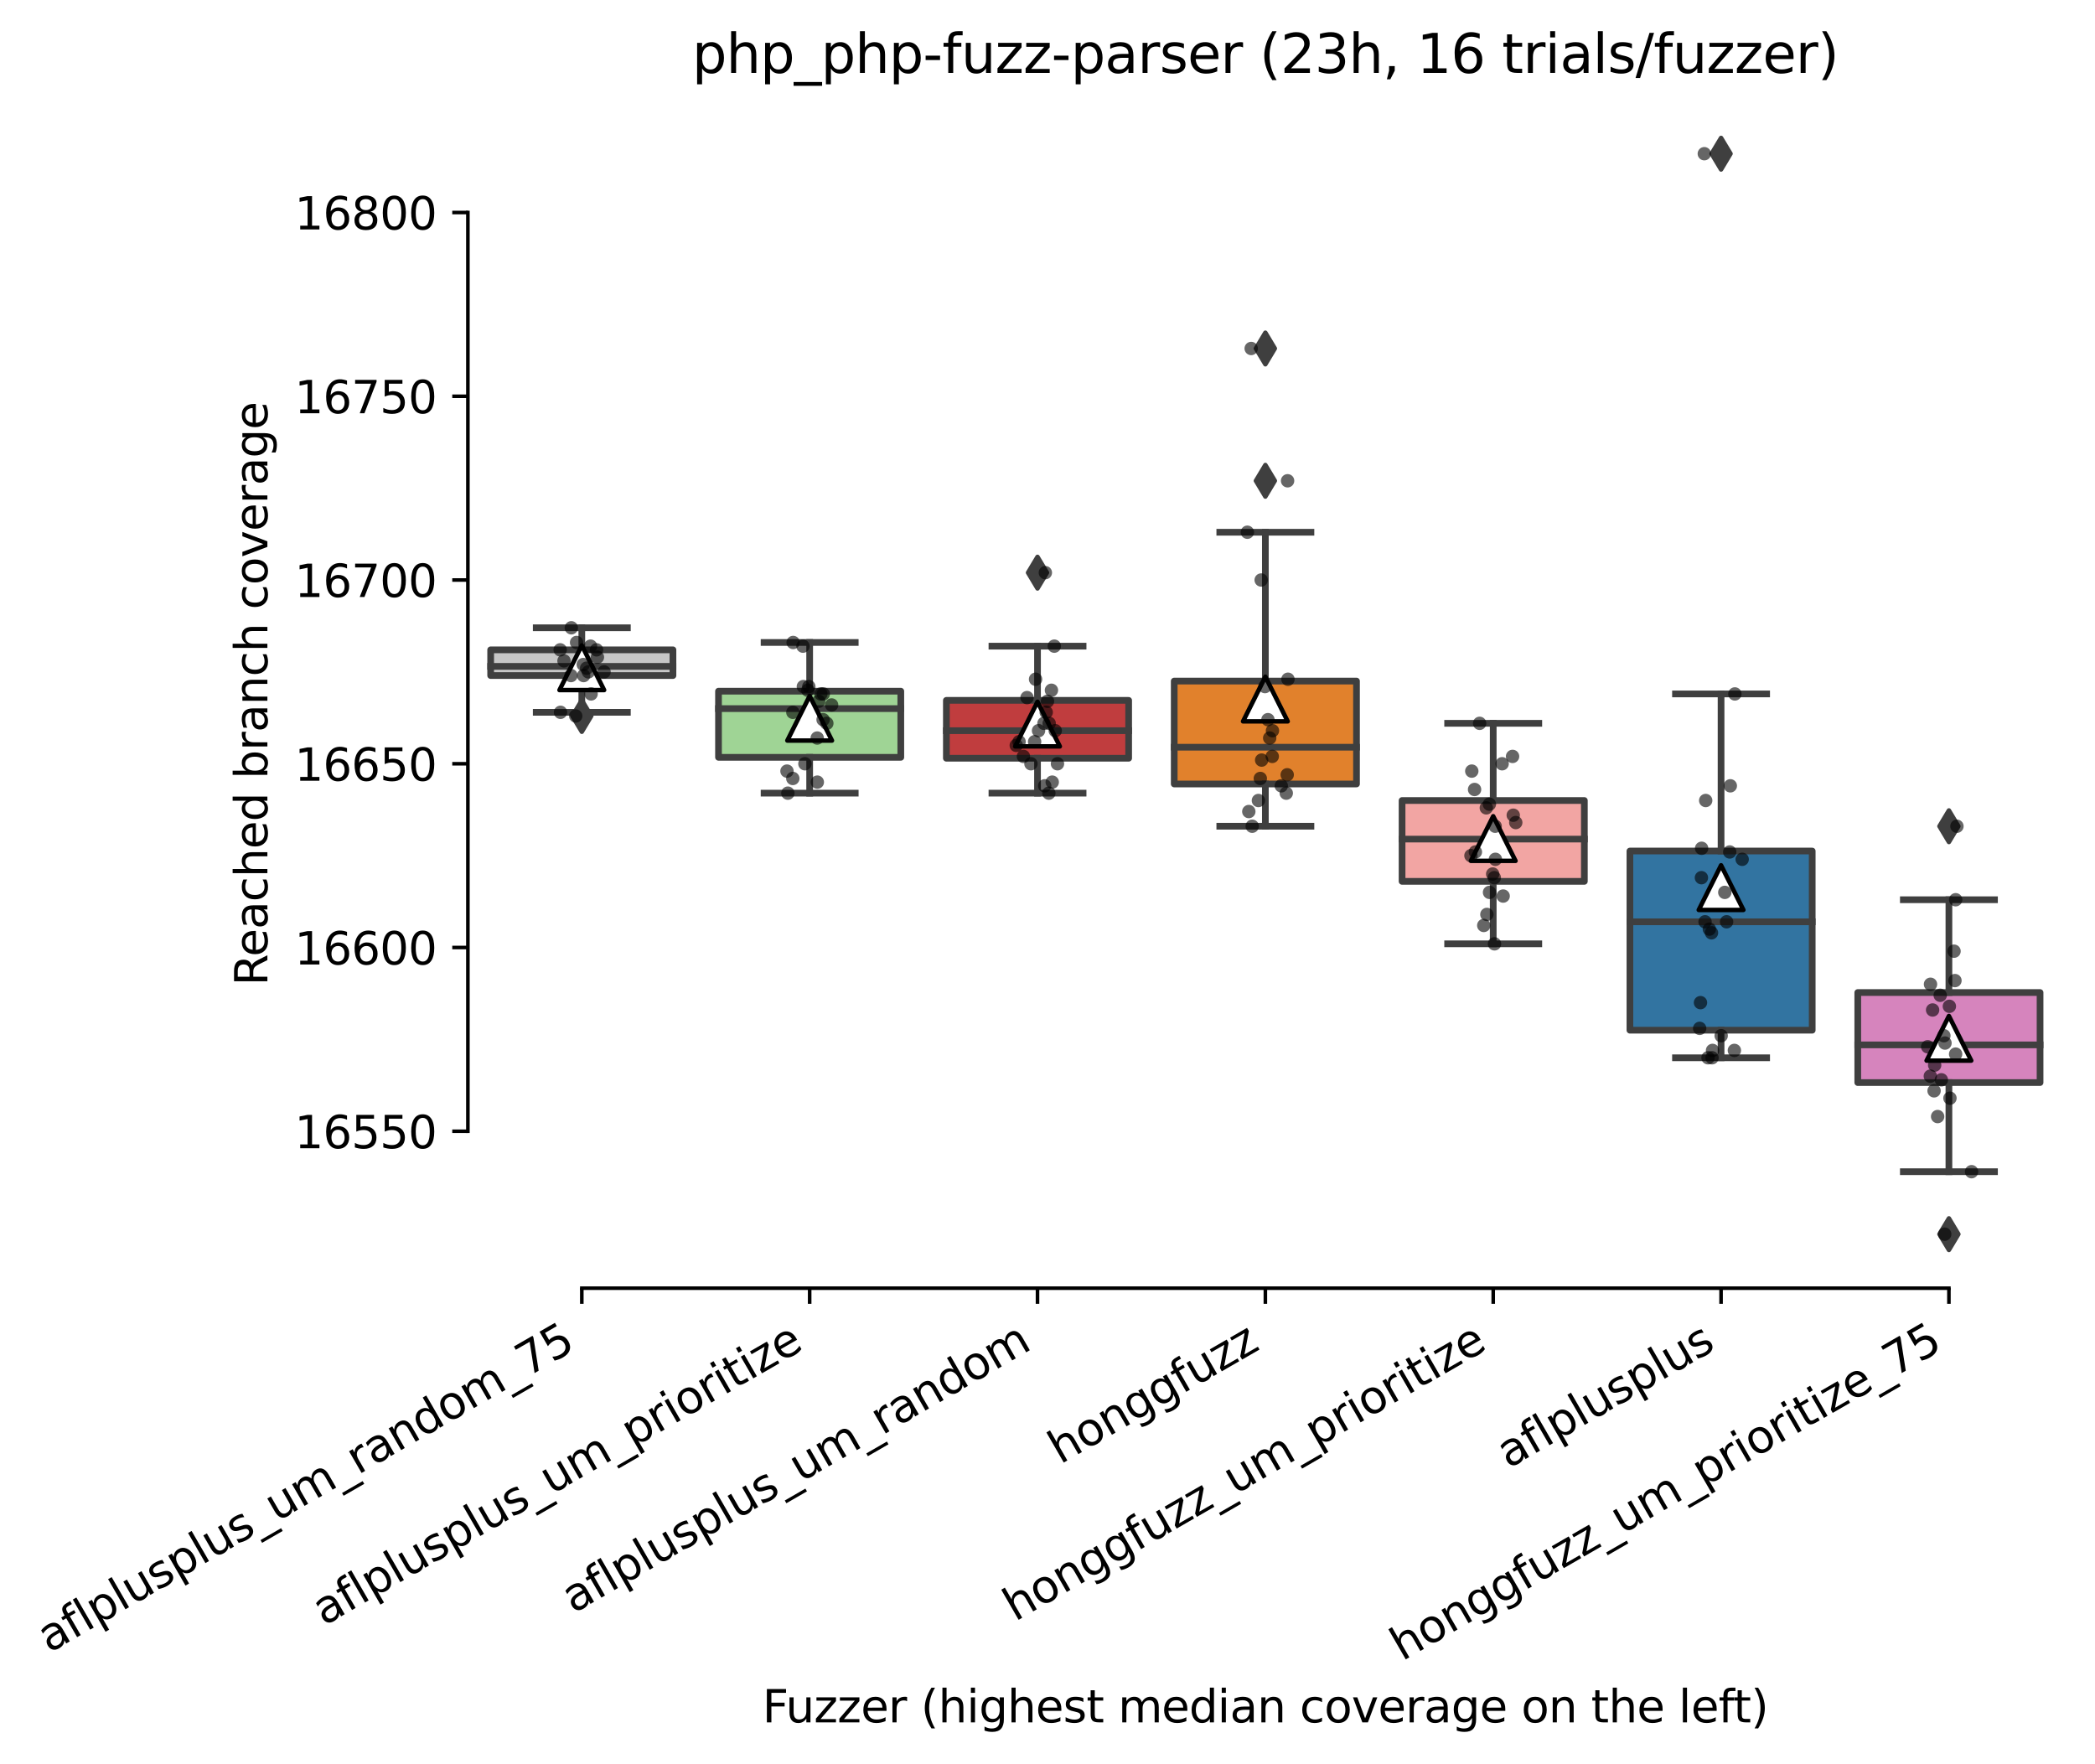 <?xml version="1.0" encoding="utf-8" standalone="no"?>
<!DOCTYPE svg PUBLIC "-//W3C//DTD SVG 1.1//EN"
  "http://www.w3.org/Graphics/SVG/1.1/DTD/svg11.dtd">
<svg xmlns:xlink="http://www.w3.org/1999/xlink" width="469.082pt" height="394.927pt" viewBox="0 0 469.082 394.927" xmlns="http://www.w3.org/2000/svg" version="1.1">
 <defs>
  <style type="text/css">*{stroke-linejoin: round; stroke-linecap: butt}</style>
 </defs>
 <g id="figure_1">
  <g id="patch_1">
   <path d="M 0 394.927 
L 469.082 394.927 
L 469.082 0 
L 0 0 
z
" style="fill: #ffffff"/>
  </g>
  <g id="axes_1">
   <g id="patch_2">
    <path d="M 104.762 288.43 
L 461.882 288.43 
L 461.882 22.318 
L 104.762 22.318 
z
" style="fill: #ffffff"/>
   </g>
   <g id="patch_3">
    <path d="M 109.863 151.26 
L 150.677 151.26 
L 150.677 145.5 
L 109.863 145.5 
L 109.863 151.26 
z
" clip-path="url(#p7090955ec2)" style="fill: #c7c7c7; stroke: #3f3f3f; stroke-width: 1.5; stroke-linejoin: miter"/>
   </g>
   <g id="patch_4">
    <path d="M 160.88 169.568 
L 201.694 169.568 
L 201.694 154.757 
L 160.88 154.757 
L 160.88 169.568 
z
" clip-path="url(#p7090955ec2)" style="fill: #9fd495; stroke: #3f3f3f; stroke-width: 1.5; stroke-linejoin: miter"/>
   </g>
   <g id="patch_5">
    <path d="M 211.898 169.774 
L 252.711 169.774 
L 252.711 156.814 
L 211.898 156.814 
L 211.898 169.774 
z
" clip-path="url(#p7090955ec2)" style="fill: #c03d3e; stroke: #3f3f3f; stroke-width: 1.5; stroke-linejoin: miter"/>
   </g>
   <g id="patch_6">
    <path d="M 262.915 175.534 
L 303.728 175.534 
L 303.728 152.494 
L 262.915 152.494 
L 262.915 175.534 
z
" clip-path="url(#p7090955ec2)" style="fill: #e1812c; stroke: #3f3f3f; stroke-width: 1.5; stroke-linejoin: miter"/>
   </g>
   <g id="patch_7">
    <path d="M 313.932 197.34 
L 354.746 197.34 
L 354.746 179.237 
L 313.932 179.237 
L 313.932 197.34 
z
" clip-path="url(#p7090955ec2)" style="fill: #f2a5a3; stroke: #3f3f3f; stroke-width: 1.5; stroke-linejoin: miter"/>
   </g>
   <g id="patch_8">
    <path d="M 364.949 230.666 
L 405.763 230.666 
L 405.763 190.551 
L 364.949 190.551 
L 364.949 230.666 
z
" clip-path="url(#p7090955ec2)" style="fill: #3274a1; stroke: #3f3f3f; stroke-width: 1.5; stroke-linejoin: miter"/>
   </g>
   <g id="patch_9">
    <path d="M 415.966 242.391 
L 456.78 242.391 
L 456.78 222.231 
L 415.966 222.231 
L 415.966 242.391 
z
" clip-path="url(#p7090955ec2)" style="fill: #d684bd; stroke: #3f3f3f; stroke-width: 1.5; stroke-linejoin: miter"/>
   </g>
   <g id="matplotlib.axis_1">
    <g id="xtick_1">
     <g id="line2d_1">
      <defs>
       <path id="m6f33cb7c14" d="M 0 0 
L 0 3.5 
" style="stroke: #000000; stroke-width: 0.8"/>
      </defs>
      <g>
       <use xlink:href="#m6f33cb7c14" x="130.27" y="288.43" style="stroke: #000000; stroke-width: 0.8"/>
      </g>
     </g>
     <g id="text_1">
      <!-- aflplusplus_um_random_75 -->
      <g transform="translate(10.999 370.191)rotate(-30)scale(0.1 -0.1)">
       <defs>
        <path id="DejaVuSans-61" d="M 2194 1759 
Q 1497 1759 1228 1600 
Q 959 1441 959 1056 
Q 959 750 1161 570 
Q 1363 391 1709 391 
Q 2188 391 2477 730 
Q 2766 1069 2766 1631 
L 2766 1759 
L 2194 1759 
z
M 3341 1997 
L 3341 0 
L 2766 0 
L 2766 531 
Q 2569 213 2275 61 
Q 1981 -91 1556 -91 
Q 1019 -91 701 211 
Q 384 513 384 1019 
Q 384 1609 779 1909 
Q 1175 2209 1959 2209 
L 2766 2209 
L 2766 2266 
Q 2766 2663 2505 2880 
Q 2244 3097 1772 3097 
Q 1472 3097 1187 3025 
Q 903 2953 641 2809 
L 641 3341 
Q 956 3463 1253 3523 
Q 1550 3584 1831 3584 
Q 2591 3584 2966 3190 
Q 3341 2797 3341 1997 
z
" transform="scale(0.016)"/>
        <path id="DejaVuSans-66" d="M 2375 4863 
L 2375 4384 
L 1825 4384 
Q 1516 4384 1395 4259 
Q 1275 4134 1275 3809 
L 1275 3500 
L 2222 3500 
L 2222 3053 
L 1275 3053 
L 1275 0 
L 697 0 
L 697 3053 
L 147 3053 
L 147 3500 
L 697 3500 
L 697 3744 
Q 697 4328 969 4595 
Q 1241 4863 1831 4863 
L 2375 4863 
z
" transform="scale(0.016)"/>
        <path id="DejaVuSans-6c" d="M 603 4863 
L 1178 4863 
L 1178 0 
L 603 0 
L 603 4863 
z
" transform="scale(0.016)"/>
        <path id="DejaVuSans-70" d="M 1159 525 
L 1159 -1331 
L 581 -1331 
L 581 3500 
L 1159 3500 
L 1159 2969 
Q 1341 3281 1617 3432 
Q 1894 3584 2278 3584 
Q 2916 3584 3314 3078 
Q 3713 2572 3713 1747 
Q 3713 922 3314 415 
Q 2916 -91 2278 -91 
Q 1894 -91 1617 61 
Q 1341 213 1159 525 
z
M 3116 1747 
Q 3116 2381 2855 2742 
Q 2594 3103 2138 3103 
Q 1681 3103 1420 2742 
Q 1159 2381 1159 1747 
Q 1159 1113 1420 752 
Q 1681 391 2138 391 
Q 2594 391 2855 752 
Q 3116 1113 3116 1747 
z
" transform="scale(0.016)"/>
        <path id="DejaVuSans-75" d="M 544 1381 
L 544 3500 
L 1119 3500 
L 1119 1403 
Q 1119 906 1312 657 
Q 1506 409 1894 409 
Q 2359 409 2629 706 
Q 2900 1003 2900 1516 
L 2900 3500 
L 3475 3500 
L 3475 0 
L 2900 0 
L 2900 538 
Q 2691 219 2414 64 
Q 2138 -91 1772 -91 
Q 1169 -91 856 284 
Q 544 659 544 1381 
z
M 1991 3584 
L 1991 3584 
z
" transform="scale(0.016)"/>
        <path id="DejaVuSans-73" d="M 2834 3397 
L 2834 2853 
Q 2591 2978 2328 3040 
Q 2066 3103 1784 3103 
Q 1356 3103 1142 2972 
Q 928 2841 928 2578 
Q 928 2378 1081 2264 
Q 1234 2150 1697 2047 
L 1894 2003 
Q 2506 1872 2764 1633 
Q 3022 1394 3022 966 
Q 3022 478 2636 193 
Q 2250 -91 1575 -91 
Q 1294 -91 989 -36 
Q 684 19 347 128 
L 347 722 
Q 666 556 975 473 
Q 1284 391 1588 391 
Q 1994 391 2212 530 
Q 2431 669 2431 922 
Q 2431 1156 2273 1281 
Q 2116 1406 1581 1522 
L 1381 1569 
Q 847 1681 609 1914 
Q 372 2147 372 2553 
Q 372 3047 722 3315 
Q 1072 3584 1716 3584 
Q 2034 3584 2315 3537 
Q 2597 3491 2834 3397 
z
" transform="scale(0.016)"/>
        <path id="DejaVuSans-5f" d="M 3263 -1063 
L 3263 -1509 
L -63 -1509 
L -63 -1063 
L 3263 -1063 
z
" transform="scale(0.016)"/>
        <path id="DejaVuSans-6d" d="M 3328 2828 
Q 3544 3216 3844 3400 
Q 4144 3584 4550 3584 
Q 5097 3584 5394 3201 
Q 5691 2819 5691 2113 
L 5691 0 
L 5113 0 
L 5113 2094 
Q 5113 2597 4934 2840 
Q 4756 3084 4391 3084 
Q 3944 3084 3684 2787 
Q 3425 2491 3425 1978 
L 3425 0 
L 2847 0 
L 2847 2094 
Q 2847 2600 2669 2842 
Q 2491 3084 2119 3084 
Q 1678 3084 1418 2786 
Q 1159 2488 1159 1978 
L 1159 0 
L 581 0 
L 581 3500 
L 1159 3500 
L 1159 2956 
Q 1356 3278 1631 3431 
Q 1906 3584 2284 3584 
Q 2666 3584 2933 3390 
Q 3200 3197 3328 2828 
z
" transform="scale(0.016)"/>
        <path id="DejaVuSans-72" d="M 2631 2963 
Q 2534 3019 2420 3045 
Q 2306 3072 2169 3072 
Q 1681 3072 1420 2755 
Q 1159 2438 1159 1844 
L 1159 0 
L 581 0 
L 581 3500 
L 1159 3500 
L 1159 2956 
Q 1341 3275 1631 3429 
Q 1922 3584 2338 3584 
Q 2397 3584 2469 3576 
Q 2541 3569 2628 3553 
L 2631 2963 
z
" transform="scale(0.016)"/>
        <path id="DejaVuSans-6e" d="M 3513 2113 
L 3513 0 
L 2938 0 
L 2938 2094 
Q 2938 2591 2744 2837 
Q 2550 3084 2163 3084 
Q 1697 3084 1428 2787 
Q 1159 2491 1159 1978 
L 1159 0 
L 581 0 
L 581 3500 
L 1159 3500 
L 1159 2956 
Q 1366 3272 1645 3428 
Q 1925 3584 2291 3584 
Q 2894 3584 3203 3211 
Q 3513 2838 3513 2113 
z
" transform="scale(0.016)"/>
        <path id="DejaVuSans-64" d="M 2906 2969 
L 2906 4863 
L 3481 4863 
L 3481 0 
L 2906 0 
L 2906 525 
Q 2725 213 2448 61 
Q 2172 -91 1784 -91 
Q 1150 -91 751 415 
Q 353 922 353 1747 
Q 353 2572 751 3078 
Q 1150 3584 1784 3584 
Q 2172 3584 2448 3432 
Q 2725 3281 2906 2969 
z
M 947 1747 
Q 947 1113 1208 752 
Q 1469 391 1925 391 
Q 2381 391 2643 752 
Q 2906 1113 2906 1747 
Q 2906 2381 2643 2742 
Q 2381 3103 1925 3103 
Q 1469 3103 1208 2742 
Q 947 2381 947 1747 
z
" transform="scale(0.016)"/>
        <path id="DejaVuSans-6f" d="M 1959 3097 
Q 1497 3097 1228 2736 
Q 959 2375 959 1747 
Q 959 1119 1226 758 
Q 1494 397 1959 397 
Q 2419 397 2687 759 
Q 2956 1122 2956 1747 
Q 2956 2369 2687 2733 
Q 2419 3097 1959 3097 
z
M 1959 3584 
Q 2709 3584 3137 3096 
Q 3566 2609 3566 1747 
Q 3566 888 3137 398 
Q 2709 -91 1959 -91 
Q 1206 -91 779 398 
Q 353 888 353 1747 
Q 353 2609 779 3096 
Q 1206 3584 1959 3584 
z
" transform="scale(0.016)"/>
        <path id="DejaVuSans-37" d="M 525 4666 
L 3525 4666 
L 3525 4397 
L 1831 0 
L 1172 0 
L 2766 4134 
L 525 4134 
L 525 4666 
z
" transform="scale(0.016)"/>
        <path id="DejaVuSans-35" d="M 691 4666 
L 3169 4666 
L 3169 4134 
L 1269 4134 
L 1269 2991 
Q 1406 3038 1543 3061 
Q 1681 3084 1819 3084 
Q 2600 3084 3056 2656 
Q 3513 2228 3513 1497 
Q 3513 744 3044 326 
Q 2575 -91 1722 -91 
Q 1428 -91 1123 -41 
Q 819 9 494 109 
L 494 744 
Q 775 591 1075 516 
Q 1375 441 1709 441 
Q 2250 441 2565 725 
Q 2881 1009 2881 1497 
Q 2881 1984 2565 2268 
Q 2250 2553 1709 2553 
Q 1456 2553 1204 2497 
Q 953 2441 691 2322 
L 691 4666 
z
" transform="scale(0.016)"/>
       </defs>
       <use xlink:href="#DejaVuSans-61"/>
       <use xlink:href="#DejaVuSans-66" x="61.279"/>
       <use xlink:href="#DejaVuSans-6c" x="96.484"/>
       <use xlink:href="#DejaVuSans-70" x="124.268"/>
       <use xlink:href="#DejaVuSans-6c" x="187.744"/>
       <use xlink:href="#DejaVuSans-75" x="215.527"/>
       <use xlink:href="#DejaVuSans-73" x="278.906"/>
       <use xlink:href="#DejaVuSans-70" x="331.006"/>
       <use xlink:href="#DejaVuSans-6c" x="394.482"/>
       <use xlink:href="#DejaVuSans-75" x="422.266"/>
       <use xlink:href="#DejaVuSans-73" x="485.645"/>
       <use xlink:href="#DejaVuSans-5f" x="537.744"/>
       <use xlink:href="#DejaVuSans-75" x="587.744"/>
       <use xlink:href="#DejaVuSans-6d" x="651.123"/>
       <use xlink:href="#DejaVuSans-5f" x="748.535"/>
       <use xlink:href="#DejaVuSans-72" x="798.535"/>
       <use xlink:href="#DejaVuSans-61" x="839.648"/>
       <use xlink:href="#DejaVuSans-6e" x="900.928"/>
       <use xlink:href="#DejaVuSans-64" x="964.307"/>
       <use xlink:href="#DejaVuSans-6f" x="1027.783"/>
       <use xlink:href="#DejaVuSans-6d" x="1088.965"/>
       <use xlink:href="#DejaVuSans-5f" x="1186.377"/>
       <use xlink:href="#DejaVuSans-37" x="1236.377"/>
       <use xlink:href="#DejaVuSans-35" x="1300"/>
      </g>
     </g>
    </g>
    <g id="xtick_2">
     <g id="line2d_2">
      <g>
       <use xlink:href="#m6f33cb7c14" x="181.287" y="288.43" style="stroke: #000000; stroke-width: 0.8"/>
      </g>
     </g>
     <g id="text_2">
      <!-- aflplusplus_um_prioritize -->
      <g transform="translate(72.551 364.109)rotate(-30)scale(0.1 -0.1)">
       <defs>
        <path id="DejaVuSans-69" d="M 603 3500 
L 1178 3500 
L 1178 0 
L 603 0 
L 603 3500 
z
M 603 4863 
L 1178 4863 
L 1178 4134 
L 603 4134 
L 603 4863 
z
" transform="scale(0.016)"/>
        <path id="DejaVuSans-74" d="M 1172 4494 
L 1172 3500 
L 2356 3500 
L 2356 3053 
L 1172 3053 
L 1172 1153 
Q 1172 725 1289 603 
Q 1406 481 1766 481 
L 2356 481 
L 2356 0 
L 1766 0 
Q 1100 0 847 248 
Q 594 497 594 1153 
L 594 3053 
L 172 3053 
L 172 3500 
L 594 3500 
L 594 4494 
L 1172 4494 
z
" transform="scale(0.016)"/>
        <path id="DejaVuSans-7a" d="M 353 3500 
L 3084 3500 
L 3084 2975 
L 922 459 
L 3084 459 
L 3084 0 
L 275 0 
L 275 525 
L 2438 3041 
L 353 3041 
L 353 3500 
z
" transform="scale(0.016)"/>
        <path id="DejaVuSans-65" d="M 3597 1894 
L 3597 1613 
L 953 1613 
Q 991 1019 1311 708 
Q 1631 397 2203 397 
Q 2534 397 2845 478 
Q 3156 559 3463 722 
L 3463 178 
Q 3153 47 2828 -22 
Q 2503 -91 2169 -91 
Q 1331 -91 842 396 
Q 353 884 353 1716 
Q 353 2575 817 3079 
Q 1281 3584 2069 3584 
Q 2775 3584 3186 3129 
Q 3597 2675 3597 1894 
z
M 3022 2063 
Q 3016 2534 2758 2815 
Q 2500 3097 2075 3097 
Q 1594 3097 1305 2825 
Q 1016 2553 972 2059 
L 3022 2063 
z
" transform="scale(0.016)"/>
       </defs>
       <use xlink:href="#DejaVuSans-61"/>
       <use xlink:href="#DejaVuSans-66" x="61.279"/>
       <use xlink:href="#DejaVuSans-6c" x="96.484"/>
       <use xlink:href="#DejaVuSans-70" x="124.268"/>
       <use xlink:href="#DejaVuSans-6c" x="187.744"/>
       <use xlink:href="#DejaVuSans-75" x="215.527"/>
       <use xlink:href="#DejaVuSans-73" x="278.906"/>
       <use xlink:href="#DejaVuSans-70" x="331.006"/>
       <use xlink:href="#DejaVuSans-6c" x="394.482"/>
       <use xlink:href="#DejaVuSans-75" x="422.266"/>
       <use xlink:href="#DejaVuSans-73" x="485.645"/>
       <use xlink:href="#DejaVuSans-5f" x="537.744"/>
       <use xlink:href="#DejaVuSans-75" x="587.744"/>
       <use xlink:href="#DejaVuSans-6d" x="651.123"/>
       <use xlink:href="#DejaVuSans-5f" x="748.535"/>
       <use xlink:href="#DejaVuSans-70" x="798.535"/>
       <use xlink:href="#DejaVuSans-72" x="862.012"/>
       <use xlink:href="#DejaVuSans-69" x="903.125"/>
       <use xlink:href="#DejaVuSans-6f" x="930.908"/>
       <use xlink:href="#DejaVuSans-72" x="992.09"/>
       <use xlink:href="#DejaVuSans-69" x="1033.203"/>
       <use xlink:href="#DejaVuSans-74" x="1060.986"/>
       <use xlink:href="#DejaVuSans-69" x="1100.195"/>
       <use xlink:href="#DejaVuSans-7a" x="1127.979"/>
       <use xlink:href="#DejaVuSans-65" x="1180.469"/>
      </g>
     </g>
    </g>
    <g id="xtick_3">
     <g id="line2d_3">
      <g>
       <use xlink:href="#m6f33cb7c14" x="232.304" y="288.43" style="stroke: #000000; stroke-width: 0.8"/>
      </g>
     </g>
     <g id="text_3">
      <!-- aflplusplus_um_random -->
      <g transform="translate(128.384 361.329)rotate(-30)scale(0.1 -0.1)">
       <use xlink:href="#DejaVuSans-61"/>
       <use xlink:href="#DejaVuSans-66" x="61.279"/>
       <use xlink:href="#DejaVuSans-6c" x="96.484"/>
       <use xlink:href="#DejaVuSans-70" x="124.268"/>
       <use xlink:href="#DejaVuSans-6c" x="187.744"/>
       <use xlink:href="#DejaVuSans-75" x="215.527"/>
       <use xlink:href="#DejaVuSans-73" x="278.906"/>
       <use xlink:href="#DejaVuSans-70" x="331.006"/>
       <use xlink:href="#DejaVuSans-6c" x="394.482"/>
       <use xlink:href="#DejaVuSans-75" x="422.266"/>
       <use xlink:href="#DejaVuSans-73" x="485.645"/>
       <use xlink:href="#DejaVuSans-5f" x="537.744"/>
       <use xlink:href="#DejaVuSans-75" x="587.744"/>
       <use xlink:href="#DejaVuSans-6d" x="651.123"/>
       <use xlink:href="#DejaVuSans-5f" x="748.535"/>
       <use xlink:href="#DejaVuSans-72" x="798.535"/>
       <use xlink:href="#DejaVuSans-61" x="839.648"/>
       <use xlink:href="#DejaVuSans-6e" x="900.928"/>
       <use xlink:href="#DejaVuSans-64" x="964.307"/>
       <use xlink:href="#DejaVuSans-6f" x="1027.783"/>
       <use xlink:href="#DejaVuSans-6d" x="1088.965"/>
      </g>
     </g>
    </g>
    <g id="xtick_4">
     <g id="line2d_4">
      <g>
       <use xlink:href="#m6f33cb7c14" x="283.322" y="288.43" style="stroke: #000000; stroke-width: 0.8"/>
      </g>
     </g>
     <g id="text_4">
      <!-- honggfuzz -->
      <g transform="translate(237.382 327.933)rotate(-30)scale(0.1 -0.1)">
       <defs>
        <path id="DejaVuSans-68" d="M 3513 2113 
L 3513 0 
L 2938 0 
L 2938 2094 
Q 2938 2591 2744 2837 
Q 2550 3084 2163 3084 
Q 1697 3084 1428 2787 
Q 1159 2491 1159 1978 
L 1159 0 
L 581 0 
L 581 4863 
L 1159 4863 
L 1159 2956 
Q 1366 3272 1645 3428 
Q 1925 3584 2291 3584 
Q 2894 3584 3203 3211 
Q 3513 2838 3513 2113 
z
" transform="scale(0.016)"/>
        <path id="DejaVuSans-67" d="M 2906 1791 
Q 2906 2416 2648 2759 
Q 2391 3103 1925 3103 
Q 1463 3103 1205 2759 
Q 947 2416 947 1791 
Q 947 1169 1205 825 
Q 1463 481 1925 481 
Q 2391 481 2648 825 
Q 2906 1169 2906 1791 
z
M 3481 434 
Q 3481 -459 3084 -895 
Q 2688 -1331 1869 -1331 
Q 1566 -1331 1297 -1286 
Q 1028 -1241 775 -1147 
L 775 -588 
Q 1028 -725 1275 -790 
Q 1522 -856 1778 -856 
Q 2344 -856 2625 -561 
Q 2906 -266 2906 331 
L 2906 616 
Q 2728 306 2450 153 
Q 2172 0 1784 0 
Q 1141 0 747 490 
Q 353 981 353 1791 
Q 353 2603 747 3093 
Q 1141 3584 1784 3584 
Q 2172 3584 2450 3431 
Q 2728 3278 2906 2969 
L 2906 3500 
L 3481 3500 
L 3481 434 
z
" transform="scale(0.016)"/>
       </defs>
       <use xlink:href="#DejaVuSans-68"/>
       <use xlink:href="#DejaVuSans-6f" x="63.379"/>
       <use xlink:href="#DejaVuSans-6e" x="124.561"/>
       <use xlink:href="#DejaVuSans-67" x="187.939"/>
       <use xlink:href="#DejaVuSans-67" x="251.416"/>
       <use xlink:href="#DejaVuSans-66" x="314.893"/>
       <use xlink:href="#DejaVuSans-75" x="350.098"/>
       <use xlink:href="#DejaVuSans-7a" x="413.477"/>
       <use xlink:href="#DejaVuSans-7a" x="465.967"/>
      </g>
     </g>
    </g>
    <g id="xtick_5">
     <g id="line2d_5">
      <g>
       <use xlink:href="#m6f33cb7c14" x="334.339" y="288.43" style="stroke: #000000; stroke-width: 0.8"/>
      </g>
     </g>
     <g id="text_5">
      <!-- honggfuzz_um_prioritize -->
      <g transform="translate(227.272 363.145)rotate(-30)scale(0.1 -0.1)">
       <use xlink:href="#DejaVuSans-68"/>
       <use xlink:href="#DejaVuSans-6f" x="63.379"/>
       <use xlink:href="#DejaVuSans-6e" x="124.561"/>
       <use xlink:href="#DejaVuSans-67" x="187.939"/>
       <use xlink:href="#DejaVuSans-67" x="251.416"/>
       <use xlink:href="#DejaVuSans-66" x="314.893"/>
       <use xlink:href="#DejaVuSans-75" x="350.098"/>
       <use xlink:href="#DejaVuSans-7a" x="413.477"/>
       <use xlink:href="#DejaVuSans-7a" x="465.967"/>
       <use xlink:href="#DejaVuSans-5f" x="518.457"/>
       <use xlink:href="#DejaVuSans-75" x="568.457"/>
       <use xlink:href="#DejaVuSans-6d" x="631.836"/>
       <use xlink:href="#DejaVuSans-5f" x="729.248"/>
       <use xlink:href="#DejaVuSans-70" x="779.248"/>
       <use xlink:href="#DejaVuSans-72" x="842.725"/>
       <use xlink:href="#DejaVuSans-69" x="883.838"/>
       <use xlink:href="#DejaVuSans-6f" x="911.621"/>
       <use xlink:href="#DejaVuSans-72" x="972.803"/>
       <use xlink:href="#DejaVuSans-69" x="1013.916"/>
       <use xlink:href="#DejaVuSans-74" x="1041.699"/>
       <use xlink:href="#DejaVuSans-69" x="1080.908"/>
       <use xlink:href="#DejaVuSans-7a" x="1108.691"/>
       <use xlink:href="#DejaVuSans-65" x="1161.182"/>
      </g>
     </g>
    </g>
    <g id="xtick_6">
     <g id="line2d_6">
      <g>
       <use xlink:href="#m6f33cb7c14" x="385.356" y="288.43" style="stroke: #000000; stroke-width: 0.8"/>
      </g>
     </g>
     <g id="text_6">
      <!-- aflplusplus -->
      <g transform="translate(337.747 328.897)rotate(-30)scale(0.1 -0.1)">
       <use xlink:href="#DejaVuSans-61"/>
       <use xlink:href="#DejaVuSans-66" x="61.279"/>
       <use xlink:href="#DejaVuSans-6c" x="96.484"/>
       <use xlink:href="#DejaVuSans-70" x="124.268"/>
       <use xlink:href="#DejaVuSans-6c" x="187.744"/>
       <use xlink:href="#DejaVuSans-75" x="215.527"/>
       <use xlink:href="#DejaVuSans-73" x="278.906"/>
       <use xlink:href="#DejaVuSans-70" x="331.006"/>
       <use xlink:href="#DejaVuSans-6c" x="394.482"/>
       <use xlink:href="#DejaVuSans-75" x="422.266"/>
       <use xlink:href="#DejaVuSans-73" x="485.645"/>
      </g>
     </g>
    </g>
    <g id="xtick_7">
     <g id="line2d_7">
      <g>
       <use xlink:href="#m6f33cb7c14" x="436.373" y="288.43" style="stroke: #000000; stroke-width: 0.8"/>
      </g>
     </g>
     <g id="text_7">
      <!-- honggfuzz_um_prioritize_75 -->
      <g transform="translate(313.956 372.007)rotate(-30)scale(0.1 -0.1)">
       <use xlink:href="#DejaVuSans-68"/>
       <use xlink:href="#DejaVuSans-6f" x="63.379"/>
       <use xlink:href="#DejaVuSans-6e" x="124.561"/>
       <use xlink:href="#DejaVuSans-67" x="187.939"/>
       <use xlink:href="#DejaVuSans-67" x="251.416"/>
       <use xlink:href="#DejaVuSans-66" x="314.893"/>
       <use xlink:href="#DejaVuSans-75" x="350.098"/>
       <use xlink:href="#DejaVuSans-7a" x="413.477"/>
       <use xlink:href="#DejaVuSans-7a" x="465.967"/>
       <use xlink:href="#DejaVuSans-5f" x="518.457"/>
       <use xlink:href="#DejaVuSans-75" x="568.457"/>
       <use xlink:href="#DejaVuSans-6d" x="631.836"/>
       <use xlink:href="#DejaVuSans-5f" x="729.248"/>
       <use xlink:href="#DejaVuSans-70" x="779.248"/>
       <use xlink:href="#DejaVuSans-72" x="842.725"/>
       <use xlink:href="#DejaVuSans-69" x="883.838"/>
       <use xlink:href="#DejaVuSans-6f" x="911.621"/>
       <use xlink:href="#DejaVuSans-72" x="972.803"/>
       <use xlink:href="#DejaVuSans-69" x="1013.916"/>
       <use xlink:href="#DejaVuSans-74" x="1041.699"/>
       <use xlink:href="#DejaVuSans-69" x="1080.908"/>
       <use xlink:href="#DejaVuSans-7a" x="1108.691"/>
       <use xlink:href="#DejaVuSans-65" x="1161.182"/>
       <use xlink:href="#DejaVuSans-5f" x="1222.705"/>
       <use xlink:href="#DejaVuSans-37" x="1272.705"/>
       <use xlink:href="#DejaVuSans-35" x="1336.328"/>
      </g>
     </g>
    </g>
    <g id="text_8">
     <!-- Fuzzer (highest median coverage on the left) -->
     <g transform="translate(170.704 385.648)scale(0.1 -0.1)">
      <defs>
       <path id="DejaVuSans-46" d="M 628 4666 
L 3309 4666 
L 3309 4134 
L 1259 4134 
L 1259 2759 
L 3109 2759 
L 3109 2228 
L 1259 2228 
L 1259 0 
L 628 0 
L 628 4666 
z
" transform="scale(0.016)"/>
       <path id="DejaVuSans-20" transform="scale(0.016)"/>
       <path id="DejaVuSans-28" d="M 1984 4856 
Q 1566 4138 1362 3434 
Q 1159 2731 1159 2009 
Q 1159 1288 1364 580 
Q 1569 -128 1984 -844 
L 1484 -844 
Q 1016 -109 783 600 
Q 550 1309 550 2009 
Q 550 2706 781 3412 
Q 1013 4119 1484 4856 
L 1984 4856 
z
" transform="scale(0.016)"/>
       <path id="DejaVuSans-63" d="M 3122 3366 
L 3122 2828 
Q 2878 2963 2633 3030 
Q 2388 3097 2138 3097 
Q 1578 3097 1268 2742 
Q 959 2388 959 1747 
Q 959 1106 1268 751 
Q 1578 397 2138 397 
Q 2388 397 2633 464 
Q 2878 531 3122 666 
L 3122 134 
Q 2881 22 2623 -34 
Q 2366 -91 2075 -91 
Q 1284 -91 818 406 
Q 353 903 353 1747 
Q 353 2603 823 3093 
Q 1294 3584 2113 3584 
Q 2378 3584 2631 3529 
Q 2884 3475 3122 3366 
z
" transform="scale(0.016)"/>
       <path id="DejaVuSans-76" d="M 191 3500 
L 800 3500 
L 1894 563 
L 2988 3500 
L 3597 3500 
L 2284 0 
L 1503 0 
L 191 3500 
z
" transform="scale(0.016)"/>
       <path id="DejaVuSans-29" d="M 513 4856 
L 1013 4856 
Q 1481 4119 1714 3412 
Q 1947 2706 1947 2009 
Q 1947 1309 1714 600 
Q 1481 -109 1013 -844 
L 513 -844 
Q 928 -128 1133 580 
Q 1338 1288 1338 2009 
Q 1338 2731 1133 3434 
Q 928 4138 513 4856 
z
" transform="scale(0.016)"/>
      </defs>
      <use xlink:href="#DejaVuSans-46"/>
      <use xlink:href="#DejaVuSans-75" x="52.02"/>
      <use xlink:href="#DejaVuSans-7a" x="115.398"/>
      <use xlink:href="#DejaVuSans-7a" x="167.889"/>
      <use xlink:href="#DejaVuSans-65" x="220.379"/>
      <use xlink:href="#DejaVuSans-72" x="281.902"/>
      <use xlink:href="#DejaVuSans-20" x="323.016"/>
      <use xlink:href="#DejaVuSans-28" x="354.803"/>
      <use xlink:href="#DejaVuSans-68" x="393.816"/>
      <use xlink:href="#DejaVuSans-69" x="457.195"/>
      <use xlink:href="#DejaVuSans-67" x="484.979"/>
      <use xlink:href="#DejaVuSans-68" x="548.455"/>
      <use xlink:href="#DejaVuSans-65" x="611.834"/>
      <use xlink:href="#DejaVuSans-73" x="673.357"/>
      <use xlink:href="#DejaVuSans-74" x="725.457"/>
      <use xlink:href="#DejaVuSans-20" x="764.666"/>
      <use xlink:href="#DejaVuSans-6d" x="796.453"/>
      <use xlink:href="#DejaVuSans-65" x="893.865"/>
      <use xlink:href="#DejaVuSans-64" x="955.389"/>
      <use xlink:href="#DejaVuSans-69" x="1018.865"/>
      <use xlink:href="#DejaVuSans-61" x="1046.648"/>
      <use xlink:href="#DejaVuSans-6e" x="1107.928"/>
      <use xlink:href="#DejaVuSans-20" x="1171.307"/>
      <use xlink:href="#DejaVuSans-63" x="1203.094"/>
      <use xlink:href="#DejaVuSans-6f" x="1258.074"/>
      <use xlink:href="#DejaVuSans-76" x="1319.256"/>
      <use xlink:href="#DejaVuSans-65" x="1378.436"/>
      <use xlink:href="#DejaVuSans-72" x="1439.959"/>
      <use xlink:href="#DejaVuSans-61" x="1481.072"/>
      <use xlink:href="#DejaVuSans-67" x="1542.352"/>
      <use xlink:href="#DejaVuSans-65" x="1605.828"/>
      <use xlink:href="#DejaVuSans-20" x="1667.352"/>
      <use xlink:href="#DejaVuSans-6f" x="1699.139"/>
      <use xlink:href="#DejaVuSans-6e" x="1760.32"/>
      <use xlink:href="#DejaVuSans-20" x="1823.699"/>
      <use xlink:href="#DejaVuSans-74" x="1855.486"/>
      <use xlink:href="#DejaVuSans-68" x="1894.695"/>
      <use xlink:href="#DejaVuSans-65" x="1958.074"/>
      <use xlink:href="#DejaVuSans-20" x="2019.598"/>
      <use xlink:href="#DejaVuSans-6c" x="2051.385"/>
      <use xlink:href="#DejaVuSans-65" x="2079.168"/>
      <use xlink:href="#DejaVuSans-66" x="2140.691"/>
      <use xlink:href="#DejaVuSans-74" x="2174.146"/>
      <use xlink:href="#DejaVuSans-29" x="2213.355"/>
     </g>
    </g>
   </g>
   <g id="matplotlib.axis_2">
    <g id="ytick_1">
     <g id="line2d_8">
      <defs>
       <path id="m990c56b69c" d="M 0 0 
L -3.5 0 
" style="stroke: #000000; stroke-width: 0.8"/>
      </defs>
      <g>
       <use xlink:href="#m990c56b69c" x="104.762" y="253.294" style="stroke: #000000; stroke-width: 0.8"/>
      </g>
     </g>
     <g id="text_9">
      <!-- 16550 -->
      <g transform="translate(65.949 257.093)scale(0.1 -0.1)">
       <defs>
        <path id="DejaVuSans-31" d="M 794 531 
L 1825 531 
L 1825 4091 
L 703 3866 
L 703 4441 
L 1819 4666 
L 2450 4666 
L 2450 531 
L 3481 531 
L 3481 0 
L 794 0 
L 794 531 
z
" transform="scale(0.016)"/>
        <path id="DejaVuSans-36" d="M 2113 2584 
Q 1688 2584 1439 2293 
Q 1191 2003 1191 1497 
Q 1191 994 1439 701 
Q 1688 409 2113 409 
Q 2538 409 2786 701 
Q 3034 994 3034 1497 
Q 3034 2003 2786 2293 
Q 2538 2584 2113 2584 
z
M 3366 4563 
L 3366 3988 
Q 3128 4100 2886 4159 
Q 2644 4219 2406 4219 
Q 1781 4219 1451 3797 
Q 1122 3375 1075 2522 
Q 1259 2794 1537 2939 
Q 1816 3084 2150 3084 
Q 2853 3084 3261 2657 
Q 3669 2231 3669 1497 
Q 3669 778 3244 343 
Q 2819 -91 2113 -91 
Q 1303 -91 875 529 
Q 447 1150 447 2328 
Q 447 3434 972 4092 
Q 1497 4750 2381 4750 
Q 2619 4750 2861 4703 
Q 3103 4656 3366 4563 
z
" transform="scale(0.016)"/>
        <path id="DejaVuSans-30" d="M 2034 4250 
Q 1547 4250 1301 3770 
Q 1056 3291 1056 2328 
Q 1056 1369 1301 889 
Q 1547 409 2034 409 
Q 2525 409 2770 889 
Q 3016 1369 3016 2328 
Q 3016 3291 2770 3770 
Q 2525 4250 2034 4250 
z
M 2034 4750 
Q 2819 4750 3233 4129 
Q 3647 3509 3647 2328 
Q 3647 1150 3233 529 
Q 2819 -91 2034 -91 
Q 1250 -91 836 529 
Q 422 1150 422 2328 
Q 422 3509 836 4129 
Q 1250 4750 2034 4750 
z
" transform="scale(0.016)"/>
       </defs>
       <use xlink:href="#DejaVuSans-31"/>
       <use xlink:href="#DejaVuSans-36" x="63.623"/>
       <use xlink:href="#DejaVuSans-35" x="127.246"/>
       <use xlink:href="#DejaVuSans-35" x="190.869"/>
       <use xlink:href="#DejaVuSans-30" x="254.492"/>
      </g>
     </g>
    </g>
    <g id="ytick_2">
     <g id="line2d_9">
      <g>
       <use xlink:href="#m990c56b69c" x="104.762" y="212.151" style="stroke: #000000; stroke-width: 0.8"/>
      </g>
     </g>
     <g id="text_10">
      <!-- 16600 -->
      <g transform="translate(65.949 215.95)scale(0.1 -0.1)">
       <use xlink:href="#DejaVuSans-31"/>
       <use xlink:href="#DejaVuSans-36" x="63.623"/>
       <use xlink:href="#DejaVuSans-36" x="127.246"/>
       <use xlink:href="#DejaVuSans-30" x="190.869"/>
       <use xlink:href="#DejaVuSans-30" x="254.492"/>
      </g>
     </g>
    </g>
    <g id="ytick_3">
     <g id="line2d_10">
      <g>
       <use xlink:href="#m990c56b69c" x="104.762" y="171.008" style="stroke: #000000; stroke-width: 0.8"/>
      </g>
     </g>
     <g id="text_11">
      <!-- 16650 -->
      <g transform="translate(65.949 174.808)scale(0.1 -0.1)">
       <use xlink:href="#DejaVuSans-31"/>
       <use xlink:href="#DejaVuSans-36" x="63.623"/>
       <use xlink:href="#DejaVuSans-36" x="127.246"/>
       <use xlink:href="#DejaVuSans-35" x="190.869"/>
       <use xlink:href="#DejaVuSans-30" x="254.492"/>
      </g>
     </g>
    </g>
    <g id="ytick_4">
     <g id="line2d_11">
      <g>
       <use xlink:href="#m990c56b69c" x="104.762" y="129.866" style="stroke: #000000; stroke-width: 0.8"/>
      </g>
     </g>
     <g id="text_12">
      <!-- 16700 -->
      <g transform="translate(65.949 133.665)scale(0.1 -0.1)">
       <use xlink:href="#DejaVuSans-31"/>
       <use xlink:href="#DejaVuSans-36" x="63.623"/>
       <use xlink:href="#DejaVuSans-37" x="127.246"/>
       <use xlink:href="#DejaVuSans-30" x="190.869"/>
       <use xlink:href="#DejaVuSans-30" x="254.492"/>
      </g>
     </g>
    </g>
    <g id="ytick_5">
     <g id="line2d_12">
      <g>
       <use xlink:href="#m990c56b69c" x="104.762" y="88.723" style="stroke: #000000; stroke-width: 0.8"/>
      </g>
     </g>
     <g id="text_13">
      <!-- 16750 -->
      <g transform="translate(65.949 92.522)scale(0.1 -0.1)">
       <use xlink:href="#DejaVuSans-31"/>
       <use xlink:href="#DejaVuSans-36" x="63.623"/>
       <use xlink:href="#DejaVuSans-37" x="127.246"/>
       <use xlink:href="#DejaVuSans-35" x="190.869"/>
       <use xlink:href="#DejaVuSans-30" x="254.492"/>
      </g>
     </g>
    </g>
    <g id="ytick_6">
     <g id="line2d_13">
      <g>
       <use xlink:href="#m990c56b69c" x="104.762" y="47.58" style="stroke: #000000; stroke-width: 0.8"/>
      </g>
     </g>
     <g id="text_14">
      <!-- 16800 -->
      <g transform="translate(65.949 51.379)scale(0.1 -0.1)">
       <defs>
        <path id="DejaVuSans-38" d="M 2034 2216 
Q 1584 2216 1326 1975 
Q 1069 1734 1069 1313 
Q 1069 891 1326 650 
Q 1584 409 2034 409 
Q 2484 409 2743 651 
Q 3003 894 3003 1313 
Q 3003 1734 2745 1975 
Q 2488 2216 2034 2216 
z
M 1403 2484 
Q 997 2584 770 2862 
Q 544 3141 544 3541 
Q 544 4100 942 4425 
Q 1341 4750 2034 4750 
Q 2731 4750 3128 4425 
Q 3525 4100 3525 3541 
Q 3525 3141 3298 2862 
Q 3072 2584 2669 2484 
Q 3125 2378 3379 2068 
Q 3634 1759 3634 1313 
Q 3634 634 3220 271 
Q 2806 -91 2034 -91 
Q 1263 -91 848 271 
Q 434 634 434 1313 
Q 434 1759 690 2068 
Q 947 2378 1403 2484 
z
M 1172 3481 
Q 1172 3119 1398 2916 
Q 1625 2713 2034 2713 
Q 2441 2713 2670 2916 
Q 2900 3119 2900 3481 
Q 2900 3844 2670 4047 
Q 2441 4250 2034 4250 
Q 1625 4250 1398 4047 
Q 1172 3844 1172 3481 
z
" transform="scale(0.016)"/>
       </defs>
       <use xlink:href="#DejaVuSans-31"/>
       <use xlink:href="#DejaVuSans-36" x="63.623"/>
       <use xlink:href="#DejaVuSans-38" x="127.246"/>
       <use xlink:href="#DejaVuSans-30" x="190.869"/>
       <use xlink:href="#DejaVuSans-30" x="254.492"/>
      </g>
     </g>
    </g>
    <g id="text_15">
     <!-- Reached branch coverage -->
     <g transform="translate(59.869 220.706)rotate(-90)scale(0.1 -0.1)">
      <defs>
       <path id="DejaVuSans-52" d="M 2841 2188 
Q 3044 2119 3236 1894 
Q 3428 1669 3622 1275 
L 4263 0 
L 3584 0 
L 2988 1197 
Q 2756 1666 2539 1819 
Q 2322 1972 1947 1972 
L 1259 1972 
L 1259 0 
L 628 0 
L 628 4666 
L 2053 4666 
Q 2853 4666 3247 4331 
Q 3641 3997 3641 3322 
Q 3641 2881 3436 2590 
Q 3231 2300 2841 2188 
z
M 1259 4147 
L 1259 2491 
L 2053 2491 
Q 2509 2491 2742 2702 
Q 2975 2913 2975 3322 
Q 2975 3731 2742 3939 
Q 2509 4147 2053 4147 
L 1259 4147 
z
" transform="scale(0.016)"/>
       <path id="DejaVuSans-62" d="M 3116 1747 
Q 3116 2381 2855 2742 
Q 2594 3103 2138 3103 
Q 1681 3103 1420 2742 
Q 1159 2381 1159 1747 
Q 1159 1113 1420 752 
Q 1681 391 2138 391 
Q 2594 391 2855 752 
Q 3116 1113 3116 1747 
z
M 1159 2969 
Q 1341 3281 1617 3432 
Q 1894 3584 2278 3584 
Q 2916 3584 3314 3078 
Q 3713 2572 3713 1747 
Q 3713 922 3314 415 
Q 2916 -91 2278 -91 
Q 1894 -91 1617 61 
Q 1341 213 1159 525 
L 1159 0 
L 581 0 
L 581 4863 
L 1159 4863 
L 1159 2969 
z
" transform="scale(0.016)"/>
      </defs>
      <use xlink:href="#DejaVuSans-52"/>
      <use xlink:href="#DejaVuSans-65" x="64.982"/>
      <use xlink:href="#DejaVuSans-61" x="126.506"/>
      <use xlink:href="#DejaVuSans-63" x="187.785"/>
      <use xlink:href="#DejaVuSans-68" x="242.766"/>
      <use xlink:href="#DejaVuSans-65" x="306.145"/>
      <use xlink:href="#DejaVuSans-64" x="367.668"/>
      <use xlink:href="#DejaVuSans-20" x="431.145"/>
      <use xlink:href="#DejaVuSans-62" x="462.932"/>
      <use xlink:href="#DejaVuSans-72" x="526.408"/>
      <use xlink:href="#DejaVuSans-61" x="567.521"/>
      <use xlink:href="#DejaVuSans-6e" x="628.801"/>
      <use xlink:href="#DejaVuSans-63" x="692.18"/>
      <use xlink:href="#DejaVuSans-68" x="747.16"/>
      <use xlink:href="#DejaVuSans-20" x="810.539"/>
      <use xlink:href="#DejaVuSans-63" x="842.326"/>
      <use xlink:href="#DejaVuSans-6f" x="897.307"/>
      <use xlink:href="#DejaVuSans-76" x="958.488"/>
      <use xlink:href="#DejaVuSans-65" x="1017.668"/>
      <use xlink:href="#DejaVuSans-72" x="1079.191"/>
      <use xlink:href="#DejaVuSans-61" x="1120.305"/>
      <use xlink:href="#DejaVuSans-67" x="1181.584"/>
      <use xlink:href="#DejaVuSans-65" x="1245.061"/>
     </g>
    </g>
   </g>
   <g id="line2d_14">
    <path d="M 130.27 151.26 
L 130.27 159.488 
" clip-path="url(#p7090955ec2)" style="fill: none; stroke: #3f3f3f; stroke-width: 1.5; stroke-linecap: square"/>
   </g>
   <g id="line2d_15">
    <path d="M 130.27 145.5 
L 130.27 140.563 
" clip-path="url(#p7090955ec2)" style="fill: none; stroke: #3f3f3f; stroke-width: 1.5; stroke-linecap: square"/>
   </g>
   <g id="line2d_16">
    <path d="M 120.067 159.488 
L 140.474 159.488 
" clip-path="url(#p7090955ec2)" style="fill: none; stroke: #3f3f3f; stroke-width: 1.5; stroke-linecap: square"/>
   </g>
   <g id="line2d_17">
    <path d="M 120.067 140.563 
L 140.474 140.563 
" clip-path="url(#p7090955ec2)" style="fill: none; stroke: #3f3f3f; stroke-width: 1.5; stroke-linecap: square"/>
   </g>
   <g id="line2d_18">
    <defs>
     <path id="m9e58844b1c" d="M -0 3.536 
L 2.121 0 
L -0 -3.536 
L -2.121 -0 
z
" style="stroke: #3f3f3f; stroke-linejoin: miter"/>
    </defs>
    <g clip-path="url(#p7090955ec2)">
     <use xlink:href="#m9e58844b1c" x="130.27" y="160.311" style="fill: #3f3f3f; stroke: #3f3f3f; stroke-linejoin: miter"/>
    </g>
   </g>
   <g id="line2d_19">
    <path d="M 181.287 169.568 
L 181.287 177.591 
" clip-path="url(#p7090955ec2)" style="fill: none; stroke: #3f3f3f; stroke-width: 1.5; stroke-linecap: square"/>
   </g>
   <g id="line2d_20">
    <path d="M 181.287 154.757 
L 181.287 143.854 
" clip-path="url(#p7090955ec2)" style="fill: none; stroke: #3f3f3f; stroke-width: 1.5; stroke-linecap: square"/>
   </g>
   <g id="line2d_21">
    <path d="M 171.084 177.591 
L 191.491 177.591 
" clip-path="url(#p7090955ec2)" style="fill: none; stroke: #3f3f3f; stroke-width: 1.5; stroke-linecap: square"/>
   </g>
   <g id="line2d_22">
    <path d="M 171.084 143.854 
L 191.491 143.854 
" clip-path="url(#p7090955ec2)" style="fill: none; stroke: #3f3f3f; stroke-width: 1.5; stroke-linecap: square"/>
   </g>
   <g id="line2d_23"/>
   <g id="line2d_24">
    <path d="M 232.304 169.774 
L 232.304 177.591 
" clip-path="url(#p7090955ec2)" style="fill: none; stroke: #3f3f3f; stroke-width: 1.5; stroke-linecap: square"/>
   </g>
   <g id="line2d_25">
    <path d="M 232.304 156.814 
L 232.304 144.677 
" clip-path="url(#p7090955ec2)" style="fill: none; stroke: #3f3f3f; stroke-width: 1.5; stroke-linecap: square"/>
   </g>
   <g id="line2d_26">
    <path d="M 222.101 177.591 
L 242.508 177.591 
" clip-path="url(#p7090955ec2)" style="fill: none; stroke: #3f3f3f; stroke-width: 1.5; stroke-linecap: square"/>
   </g>
   <g id="line2d_27">
    <path d="M 222.101 144.677 
L 242.508 144.677 
" clip-path="url(#p7090955ec2)" style="fill: none; stroke: #3f3f3f; stroke-width: 1.5; stroke-linecap: square"/>
   </g>
   <g id="line2d_28">
    <g clip-path="url(#p7090955ec2)">
     <use xlink:href="#m9e58844b1c" x="232.304" y="128.22" style="fill: #3f3f3f; stroke: #3f3f3f; stroke-linejoin: miter"/>
    </g>
   </g>
   <g id="line2d_29">
    <path d="M 283.322 175.534 
L 283.322 184.997 
" clip-path="url(#p7090955ec2)" style="fill: none; stroke: #3f3f3f; stroke-width: 1.5; stroke-linecap: square"/>
   </g>
   <g id="line2d_30">
    <path d="M 283.322 152.494 
L 283.322 119.168 
" clip-path="url(#p7090955ec2)" style="fill: none; stroke: #3f3f3f; stroke-width: 1.5; stroke-linecap: square"/>
   </g>
   <g id="line2d_31">
    <path d="M 273.118 184.997 
L 293.525 184.997 
" clip-path="url(#p7090955ec2)" style="fill: none; stroke: #3f3f3f; stroke-width: 1.5; stroke-linecap: square"/>
   </g>
   <g id="line2d_32">
    <path d="M 273.118 119.168 
L 293.525 119.168 
" clip-path="url(#p7090955ec2)" style="fill: none; stroke: #3f3f3f; stroke-width: 1.5; stroke-linecap: square"/>
   </g>
   <g id="line2d_33">
    <g clip-path="url(#p7090955ec2)">
     <use xlink:href="#m9e58844b1c" x="283.322" y="78.026" style="fill: #3f3f3f; stroke: #3f3f3f; stroke-linejoin: miter"/>
     <use xlink:href="#m9e58844b1c" x="283.322" y="107.648" style="fill: #3f3f3f; stroke: #3f3f3f; stroke-linejoin: miter"/>
    </g>
   </g>
   <g id="line2d_34">
    <path d="M 334.339 197.34 
L 334.339 211.328 
" clip-path="url(#p7090955ec2)" style="fill: none; stroke: #3f3f3f; stroke-width: 1.5; stroke-linecap: square"/>
   </g>
   <g id="line2d_35">
    <path d="M 334.339 179.237 
L 334.339 161.957 
" clip-path="url(#p7090955ec2)" style="fill: none; stroke: #3f3f3f; stroke-width: 1.5; stroke-linecap: square"/>
   </g>
   <g id="line2d_36">
    <path d="M 324.135 211.328 
L 344.542 211.328 
" clip-path="url(#p7090955ec2)" style="fill: none; stroke: #3f3f3f; stroke-width: 1.5; stroke-linecap: square"/>
   </g>
   <g id="line2d_37">
    <path d="M 324.135 161.957 
L 344.542 161.957 
" clip-path="url(#p7090955ec2)" style="fill: none; stroke: #3f3f3f; stroke-width: 1.5; stroke-linecap: square"/>
   </g>
   <g id="line2d_38"/>
   <g id="line2d_39">
    <path d="M 385.356 230.666 
L 385.356 236.837 
" clip-path="url(#p7090955ec2)" style="fill: none; stroke: #3f3f3f; stroke-width: 1.5; stroke-linecap: square"/>
   </g>
   <g id="line2d_40">
    <path d="M 385.356 190.551 
L 385.356 155.374 
" clip-path="url(#p7090955ec2)" style="fill: none; stroke: #3f3f3f; stroke-width: 1.5; stroke-linecap: square"/>
   </g>
   <g id="line2d_41">
    <path d="M 375.152 236.837 
L 395.559 236.837 
" clip-path="url(#p7090955ec2)" style="fill: none; stroke: #3f3f3f; stroke-width: 1.5; stroke-linecap: square"/>
   </g>
   <g id="line2d_42">
    <path d="M 375.152 155.374 
L 395.559 155.374 
" clip-path="url(#p7090955ec2)" style="fill: none; stroke: #3f3f3f; stroke-width: 1.5; stroke-linecap: square"/>
   </g>
   <g id="line2d_43">
    <g clip-path="url(#p7090955ec2)">
     <use xlink:href="#m9e58844b1c" x="385.356" y="34.414" style="fill: #3f3f3f; stroke: #3f3f3f; stroke-linejoin: miter"/>
    </g>
   </g>
   <g id="line2d_44">
    <path d="M 436.373 242.391 
L 436.373 262.346 
" clip-path="url(#p7090955ec2)" style="fill: none; stroke: #3f3f3f; stroke-width: 1.5; stroke-linecap: square"/>
   </g>
   <g id="line2d_45">
    <path d="M 436.373 222.231 
L 436.373 201.454 
" clip-path="url(#p7090955ec2)" style="fill: none; stroke: #3f3f3f; stroke-width: 1.5; stroke-linecap: square"/>
   </g>
   <g id="line2d_46">
    <path d="M 426.17 262.346 
L 446.576 262.346 
" clip-path="url(#p7090955ec2)" style="fill: none; stroke: #3f3f3f; stroke-width: 1.5; stroke-linecap: square"/>
   </g>
   <g id="line2d_47">
    <path d="M 426.17 201.454 
L 446.576 201.454 
" clip-path="url(#p7090955ec2)" style="fill: none; stroke: #3f3f3f; stroke-width: 1.5; stroke-linecap: square"/>
   </g>
   <g id="line2d_48">
    <g clip-path="url(#p7090955ec2)">
     <use xlink:href="#m9e58844b1c" x="436.373" y="276.334" style="fill: #3f3f3f; stroke: #3f3f3f; stroke-linejoin: miter"/>
     <use xlink:href="#m9e58844b1c" x="436.373" y="184.997" style="fill: #3f3f3f; stroke: #3f3f3f; stroke-linejoin: miter"/>
    </g>
   </g>
   <g id="line2d_49">
    <path d="M 109.863 149.203 
L 150.677 149.203 
" clip-path="url(#p7090955ec2)" style="fill: none; stroke: #3f3f3f; stroke-width: 1.5; stroke-linecap: square"/>
   </g>
   <g id="line2d_50">
    <defs>
     <path id="m275054ebcb" d="M 0 -5 
L -5 5 
L 5 5 
z
" style="stroke: #000000; stroke-linejoin: miter"/>
    </defs>
    <g clip-path="url(#p7090955ec2)">
     <use xlink:href="#m275054ebcb" x="130.27" y="149.511" style="fill: #ffffff; stroke: #000000; stroke-linejoin: miter"/>
    </g>
   </g>
   <g id="line2d_51">
    <path d="M 160.88 158.666 
L 201.694 158.666 
" clip-path="url(#p7090955ec2)" style="fill: none; stroke: #3f3f3f; stroke-width: 1.5; stroke-linecap: square"/>
   </g>
   <g id="line2d_52">
    <g clip-path="url(#p7090955ec2)">
     <use xlink:href="#m275054ebcb" x="181.287" y="160.814" style="fill: #ffffff; stroke: #000000; stroke-linejoin: miter"/>
    </g>
   </g>
   <g id="line2d_53">
    <path d="M 211.898 163.603 
L 252.711 163.603 
" clip-path="url(#p7090955ec2)" style="fill: none; stroke: #3f3f3f; stroke-width: 1.5; stroke-linecap: square"/>
   </g>
   <g id="line2d_54">
    <g clip-path="url(#p7090955ec2)">
     <use xlink:href="#m275054ebcb" x="232.304" y="162.122" style="fill: #ffffff; stroke: #000000; stroke-linejoin: miter"/>
    </g>
   </g>
   <g id="line2d_55">
    <path d="M 262.915 167.306 
L 303.728 167.306 
" clip-path="url(#p7090955ec2)" style="fill: none; stroke: #3f3f3f; stroke-width: 1.5; stroke-linecap: square"/>
   </g>
   <g id="line2d_56">
    <g clip-path="url(#p7090955ec2)">
     <use xlink:href="#m275054ebcb" x="283.322" y="156.517" style="fill: #ffffff; stroke: #000000; stroke-linejoin: miter"/>
    </g>
   </g>
   <g id="line2d_57">
    <path d="M 313.932 187.877 
L 354.746 187.877 
" clip-path="url(#p7090955ec2)" style="fill: none; stroke: #3f3f3f; stroke-width: 1.5; stroke-linecap: square"/>
   </g>
   <g id="line2d_58">
    <g clip-path="url(#p7090955ec2)">
     <use xlink:href="#m275054ebcb" x="334.339" y="187.754" style="fill: #ffffff; stroke: #000000; stroke-linejoin: miter"/>
    </g>
   </g>
   <g id="line2d_59">
    <path d="M 364.949 206.391 
L 405.763 206.391 
" clip-path="url(#p7090955ec2)" style="fill: none; stroke: #3f3f3f; stroke-width: 1.5; stroke-linecap: square"/>
   </g>
   <g id="line2d_60">
    <g clip-path="url(#p7090955ec2)">
     <use xlink:href="#m275054ebcb" x="385.356" y="198.739" style="fill: #ffffff; stroke: #000000; stroke-linejoin: miter"/>
    </g>
   </g>
   <g id="line2d_61">
    <path d="M 415.966 233.957 
L 456.78 233.957 
" clip-path="url(#p7090955ec2)" style="fill: none; stroke: #3f3f3f; stroke-width: 1.5; stroke-linecap: square"/>
   </g>
   <g id="line2d_62">
    <g clip-path="url(#p7090955ec2)">
     <use xlink:href="#m275054ebcb" x="436.373" y="232.476" style="fill: #ffffff; stroke: #000000; stroke-linejoin: miter"/>
    </g>
   </g>
   <g id="patch_10">
    <path d="M 104.762 253.294 
L 104.762 47.58 
" style="fill: none; stroke: #000000; stroke-width: 0.8; stroke-linejoin: miter; stroke-linecap: square"/>
   </g>
   <g id="patch_11">
    <path d="M 130.27 288.43 
L 436.373 288.43 
" style="fill: none; stroke: #000000; stroke-width: 0.8; stroke-linejoin: miter; stroke-linecap: square"/>
   </g>
   <g id="PathCollection_1">
    <defs>
     <path id="C0_0_4dbbbcb34b" d="M 0 1.5 
C 0.398 1.5 0.779 1.342 1.061 1.061 
C 1.342 0.779 1.5 0.398 1.5 -0 
C 1.5 -0.398 1.342 -0.779 1.061 -1.061 
C 0.779 -1.342 0.398 -1.5 0 -1.5 
C -0.398 -1.5 -0.779 -1.342 -1.061 -1.061 
C -1.342 -0.779 -1.5 -0.398 -1.5 0 
C -1.5 0.398 -1.342 0.779 -1.061 1.061 
C -0.779 1.342 -0.398 1.5 0 1.5 
z
"/>
    </defs>
    <g clip-path="url(#p7090955ec2)">
     <use xlink:href="#C0_0_4dbbbcb34b" x="128.906" y="160.311" style="fill-opacity: 0.6"/>
    </g>
    <g clip-path="url(#p7090955ec2)">
     <use xlink:href="#C0_0_4dbbbcb34b" x="125.498" y="159.488" style="fill-opacity: 0.6"/>
    </g>
    <g clip-path="url(#p7090955ec2)">
     <use xlink:href="#C0_0_4dbbbcb34b" x="131.346" y="149.614" style="fill-opacity: 0.6"/>
    </g>
    <g clip-path="url(#p7090955ec2)">
     <use xlink:href="#C0_0_4dbbbcb34b" x="133.762" y="147.146" style="fill-opacity: 0.6"/>
    </g>
    <g clip-path="url(#p7090955ec2)">
     <use xlink:href="#C0_0_4dbbbcb34b" x="135.248" y="150.437" style="fill-opacity: 0.6"/>
    </g>
    <g clip-path="url(#p7090955ec2)">
     <use xlink:href="#C0_0_4dbbbcb34b" x="127.841" y="151.26" style="fill-opacity: 0.6"/>
    </g>
    <g clip-path="url(#p7090955ec2)">
     <use xlink:href="#C0_0_4dbbbcb34b" x="125.428" y="145.5" style="fill-opacity: 0.6"/>
    </g>
    <g clip-path="url(#p7090955ec2)">
     <use xlink:href="#C0_0_4dbbbcb34b" x="132.229" y="144.677" style="fill-opacity: 0.6"/>
    </g>
    <g clip-path="url(#p7090955ec2)">
     <use xlink:href="#C0_0_4dbbbcb34b" x="133.569" y="145.5" style="fill-opacity: 0.6"/>
    </g>
    <g clip-path="url(#p7090955ec2)">
     <use xlink:href="#C0_0_4dbbbcb34b" x="127.923" y="140.563" style="fill-opacity: 0.6"/>
    </g>
    <g clip-path="url(#p7090955ec2)">
     <use xlink:href="#C0_0_4dbbbcb34b" x="126.282" y="147.968" style="fill-opacity: 0.6"/>
    </g>
    <g clip-path="url(#p7090955ec2)">
     <use xlink:href="#C0_0_4dbbbcb34b" x="129.101" y="143.854" style="fill-opacity: 0.6"/>
    </g>
    <g clip-path="url(#p7090955ec2)">
     <use xlink:href="#C0_0_4dbbbcb34b" x="130.598" y="148.791" style="fill-opacity: 0.6"/>
    </g>
    <g clip-path="url(#p7090955ec2)">
     <use xlink:href="#C0_0_4dbbbcb34b" x="132.35" y="155.374" style="fill-opacity: 0.6"/>
    </g>
    <g clip-path="url(#p7090955ec2)">
     <use xlink:href="#C0_0_4dbbbcb34b" x="131.742" y="150.437" style="fill-opacity: 0.6"/>
    </g>
    <g clip-path="url(#p7090955ec2)">
     <use xlink:href="#C0_0_4dbbbcb34b" x="130.678" y="151.26" style="fill-opacity: 0.6"/>
    </g>
   </g>
   <g id="PathCollection_2">
    <defs>
     <path id="C1_0_49292fca15" d="M 0 1.5 
C 0.398 1.5 0.779 1.342 1.061 1.061 
C 1.342 0.779 1.5 0.398 1.5 -0 
C 1.5 -0.398 1.342 -0.779 1.061 -1.061 
C 0.779 -1.342 0.398 -1.5 0 -1.5 
C -0.398 -1.5 -0.779 -1.342 -1.061 -1.061 
C -1.342 -0.779 -1.5 -0.398 -1.5 0 
C -1.5 0.398 -1.342 0.779 -1.061 1.061 
C -0.779 1.342 -0.398 1.5 0 1.5 
z
"/>
    </defs>
    <g clip-path="url(#p7090955ec2)">
     <use xlink:href="#C1_0_49292fca15" x="177.59" y="143.854" style="fill-opacity: 0.6"/>
    </g>
    <g clip-path="url(#p7090955ec2)">
     <use xlink:href="#C1_0_49292fca15" x="183.002" y="175.123" style="fill-opacity: 0.6"/>
    </g>
    <g clip-path="url(#p7090955ec2)">
     <use xlink:href="#C1_0_49292fca15" x="185.134" y="161.957" style="fill-opacity: 0.6"/>
    </g>
    <g clip-path="url(#p7090955ec2)">
     <use xlink:href="#C1_0_49292fca15" x="176.21" y="172.654" style="fill-opacity: 0.6"/>
    </g>
    <g clip-path="url(#p7090955ec2)">
     <use xlink:href="#C1_0_49292fca15" x="186.204" y="157.843" style="fill-opacity: 0.6"/>
    </g>
    <g clip-path="url(#p7090955ec2)">
     <use xlink:href="#C1_0_49292fca15" x="184.291" y="161.134" style="fill-opacity: 0.6"/>
    </g>
    <g clip-path="url(#p7090955ec2)">
     <use xlink:href="#C1_0_49292fca15" x="182.978" y="165.248" style="fill-opacity: 0.6"/>
    </g>
    <g clip-path="url(#p7090955ec2)">
     <use xlink:href="#C1_0_49292fca15" x="179.786" y="144.677" style="fill-opacity: 0.6"/>
    </g>
    <g clip-path="url(#p7090955ec2)">
     <use xlink:href="#C1_0_49292fca15" x="181.1" y="153.728" style="fill-opacity: 0.6"/>
    </g>
    <g clip-path="url(#p7090955ec2)">
     <use xlink:href="#C1_0_49292fca15" x="180.223" y="171.008" style="fill-opacity: 0.6"/>
    </g>
    <g clip-path="url(#p7090955ec2)">
     <use xlink:href="#C1_0_49292fca15" x="180.884" y="154.551" style="fill-opacity: 0.6"/>
    </g>
    <g clip-path="url(#p7090955ec2)">
     <use xlink:href="#C1_0_49292fca15" x="177.514" y="174.3" style="fill-opacity: 0.6"/>
    </g>
    <g clip-path="url(#p7090955ec2)">
     <use xlink:href="#C1_0_49292fca15" x="179.878" y="153.728" style="fill-opacity: 0.6"/>
    </g>
    <g clip-path="url(#p7090955ec2)">
     <use xlink:href="#C1_0_49292fca15" x="177.526" y="159.488" style="fill-opacity: 0.6"/>
    </g>
    <g clip-path="url(#p7090955ec2)">
     <use xlink:href="#C1_0_49292fca15" x="183.308" y="157.02" style="fill-opacity: 0.6"/>
    </g>
    <g clip-path="url(#p7090955ec2)">
     <use xlink:href="#C1_0_49292fca15" x="176.408" y="177.591" style="fill-opacity: 0.6"/>
    </g>
    <g clip-path="url(#p7090955ec2)">
     <use xlink:href="#C1_0_49292fca15" x="184.336" y="155.374" style="fill-opacity: 0.6"/>
    </g>
    <g clip-path="url(#p7090955ec2)">
     <use xlink:href="#C1_0_49292fca15" x="183.798" y="155.374" style="fill-opacity: 0.6"/>
    </g>
   </g>
   <g id="PathCollection_3">
    <defs>
     <path id="C2_0_27e0638595" d="M 0 1.5 
C 0.398 1.5 0.779 1.342 1.061 1.061 
C 1.342 0.779 1.5 0.398 1.5 -0 
C 1.5 -0.398 1.342 -0.779 1.061 -1.061 
C 0.779 -1.342 0.398 -1.5 0 -1.5 
C -0.398 -1.5 -0.779 -1.342 -1.061 -1.061 
C -1.342 -0.779 -1.5 -0.398 -1.5 0 
C -1.5 0.398 -1.342 0.779 -1.061 1.061 
C -0.779 1.342 -0.398 1.5 0 1.5 
z
"/>
    </defs>
    <g clip-path="url(#p7090955ec2)">
     <use xlink:href="#C2_0_27e0638595" x="235.423" y="154.551" style="fill-opacity: 0.6"/>
    </g>
    <g clip-path="url(#p7090955ec2)">
     <use xlink:href="#C2_0_27e0638595" x="234.061" y="128.22" style="fill-opacity: 0.6"/>
    </g>
    <g clip-path="url(#p7090955ec2)">
     <use xlink:href="#C2_0_27e0638595" x="236.064" y="144.677" style="fill-opacity: 0.6"/>
    </g>
    <g clip-path="url(#p7090955ec2)">
     <use xlink:href="#C2_0_27e0638595" x="228.176" y="166.071" style="fill-opacity: 0.6"/>
    </g>
    <g clip-path="url(#p7090955ec2)">
     <use xlink:href="#C2_0_27e0638595" x="229.959" y="156.197" style="fill-opacity: 0.6"/>
    </g>
    <g clip-path="url(#p7090955ec2)">
     <use xlink:href="#C2_0_27e0638595" x="229.152" y="169.363" style="fill-opacity: 0.6"/>
    </g>
    <g clip-path="url(#p7090955ec2)">
     <use xlink:href="#C2_0_27e0638595" x="227.547" y="166.894" style="fill-opacity: 0.6"/>
    </g>
    <g clip-path="url(#p7090955ec2)">
     <use xlink:href="#C2_0_27e0638595" x="236.775" y="171.008" style="fill-opacity: 0.6"/>
    </g>
    <g clip-path="url(#p7090955ec2)">
     <use xlink:href="#C2_0_27e0638595" x="234.254" y="159.488" style="fill-opacity: 0.6"/>
    </g>
    <g clip-path="url(#p7090955ec2)">
     <use xlink:href="#C2_0_27e0638595" x="231.868" y="152.083" style="fill-opacity: 0.6"/>
    </g>
    <g clip-path="url(#p7090955ec2)">
     <use xlink:href="#C2_0_27e0638595" x="233.915" y="175.946" style="fill-opacity: 0.6"/>
    </g>
    <g clip-path="url(#p7090955ec2)">
     <use xlink:href="#C2_0_27e0638595" x="234.536" y="157.02" style="fill-opacity: 0.6"/>
    </g>
    <g clip-path="url(#p7090955ec2)">
     <use xlink:href="#C2_0_27e0638595" x="234.917" y="161.957" style="fill-opacity: 0.6"/>
    </g>
    <g clip-path="url(#p7090955ec2)">
     <use xlink:href="#C2_0_27e0638595" x="235.602" y="175.123" style="fill-opacity: 0.6"/>
    </g>
    <g clip-path="url(#p7090955ec2)">
     <use xlink:href="#C2_0_27e0638595" x="230.836" y="171.008" style="fill-opacity: 0.6"/>
    </g>
    <g clip-path="url(#p7090955ec2)">
     <use xlink:href="#C2_0_27e0638595" x="236.274" y="163.603" style="fill-opacity: 0.6"/>
    </g>
    <g clip-path="url(#p7090955ec2)">
     <use xlink:href="#C2_0_27e0638595" x="231.658" y="166.071" style="fill-opacity: 0.6"/>
    </g>
    <g clip-path="url(#p7090955ec2)">
     <use xlink:href="#C2_0_27e0638595" x="234.845" y="177.591" style="fill-opacity: 0.6"/>
    </g>
    <g clip-path="url(#p7090955ec2)">
     <use xlink:href="#C2_0_27e0638595" x="232.535" y="163.603" style="fill-opacity: 0.6"/>
    </g>
    <g clip-path="url(#p7090955ec2)">
     <use xlink:href="#C2_0_27e0638595" x="233.753" y="161.957" style="fill-opacity: 0.6"/>
    </g>
   </g>
   <g id="PathCollection_4">
    <defs>
     <path id="C3_0_5682f0b562" d="M 0 1.5 
C 0.398 1.5 0.779 1.342 1.061 1.061 
C 1.342 0.779 1.5 0.398 1.5 -0 
C 1.5 -0.398 1.342 -0.779 1.061 -1.061 
C 0.779 -1.342 0.398 -1.5 0 -1.5 
C -0.398 -1.5 -0.779 -1.342 -1.061 -1.061 
C -1.342 -0.779 -1.5 -0.398 -1.5 0 
C -1.5 0.398 -1.342 0.779 -1.061 1.061 
C -0.779 1.342 -0.398 1.5 0 1.5 
z
"/>
    </defs>
    <g clip-path="url(#p7090955ec2)">
     <use xlink:href="#C3_0_5682f0b562" x="284.864" y="169.363" style="fill-opacity: 0.6"/>
    </g>
    <g clip-path="url(#p7090955ec2)">
     <use xlink:href="#C3_0_5682f0b562" x="280.149" y="78.026" style="fill-opacity: 0.6"/>
    </g>
    <g clip-path="url(#p7090955ec2)">
     <use xlink:href="#C3_0_5682f0b562" x="282.384" y="129.866" style="fill-opacity: 0.6"/>
    </g>
    <g clip-path="url(#p7090955ec2)">
     <use xlink:href="#C3_0_5682f0b562" x="282.489" y="170.186" style="fill-opacity: 0.6"/>
    </g>
    <g clip-path="url(#p7090955ec2)">
     <use xlink:href="#C3_0_5682f0b562" x="288.381" y="152.083" style="fill-opacity: 0.6"/>
    </g>
    <g clip-path="url(#p7090955ec2)">
     <use xlink:href="#C3_0_5682f0b562" x="288.212" y="173.477" style="fill-opacity: 0.6"/>
    </g>
    <g clip-path="url(#p7090955ec2)">
     <use xlink:href="#C3_0_5682f0b562" x="288.002" y="177.591" style="fill-opacity: 0.6"/>
    </g>
    <g clip-path="url(#p7090955ec2)">
     <use xlink:href="#C3_0_5682f0b562" x="283.232" y="153.728" style="fill-opacity: 0.6"/>
    </g>
    <g clip-path="url(#p7090955ec2)">
     <use xlink:href="#C3_0_5682f0b562" x="286.884" y="175.946" style="fill-opacity: 0.6"/>
    </g>
    <g clip-path="url(#p7090955ec2)">
     <use xlink:href="#C3_0_5682f0b562" x="281.766" y="179.237" style="fill-opacity: 0.6"/>
    </g>
    <g clip-path="url(#p7090955ec2)">
     <use xlink:href="#C3_0_5682f0b562" x="280.375" y="184.997" style="fill-opacity: 0.6"/>
    </g>
    <g clip-path="url(#p7090955ec2)">
     <use xlink:href="#C3_0_5682f0b562" x="282.19" y="174.3" style="fill-opacity: 0.6"/>
    </g>
    <g clip-path="url(#p7090955ec2)">
     <use xlink:href="#C3_0_5682f0b562" x="284.291" y="165.248" style="fill-opacity: 0.6"/>
    </g>
    <g clip-path="url(#p7090955ec2)">
     <use xlink:href="#C3_0_5682f0b562" x="284.911" y="163.603" style="fill-opacity: 0.6"/>
    </g>
    <g clip-path="url(#p7090955ec2)">
     <use xlink:href="#C3_0_5682f0b562" x="279.615" y="181.706" style="fill-opacity: 0.6"/>
    </g>
    <g clip-path="url(#p7090955ec2)">
     <use xlink:href="#C3_0_5682f0b562" x="283.9" y="161.134" style="fill-opacity: 0.6"/>
    </g>
    <g clip-path="url(#p7090955ec2)">
     <use xlink:href="#C3_0_5682f0b562" x="279.294" y="119.168" style="fill-opacity: 0.6"/>
    </g>
    <g clip-path="url(#p7090955ec2)">
     <use xlink:href="#C3_0_5682f0b562" x="288.298" y="107.648" style="fill-opacity: 0.6"/>
    </g>
   </g>
   <g id="PathCollection_5">
    <defs>
     <path id="C4_0_492ce9e951" d="M 0 1.5 
C 0.398 1.5 0.779 1.342 1.061 1.061 
C 1.342 0.779 1.5 0.398 1.5 -0 
C 1.5 -0.398 1.342 -0.779 1.061 -1.061 
C 0.779 -1.342 0.398 -1.5 0 -1.5 
C -0.398 -1.5 -0.779 -1.342 -1.061 -1.061 
C -1.342 -0.779 -1.5 -0.398 -1.5 0 
C -1.5 0.398 -1.342 0.779 -1.061 1.061 
C -0.779 1.342 -0.398 1.5 0 1.5 
z
"/>
    </defs>
    <g clip-path="url(#p7090955ec2)">
     <use xlink:href="#C4_0_492ce9e951" x="338.672" y="169.363" style="fill-opacity: 0.6"/>
    </g>
    <g clip-path="url(#p7090955ec2)">
     <use xlink:href="#C4_0_492ce9e951" x="333.513" y="199.808" style="fill-opacity: 0.6"/>
    </g>
    <g clip-path="url(#p7090955ec2)">
     <use xlink:href="#C4_0_492ce9e951" x="329.352" y="191.58" style="fill-opacity: 0.6"/>
    </g>
    <g clip-path="url(#p7090955ec2)">
     <use xlink:href="#C4_0_492ce9e951" x="336.566" y="200.631" style="fill-opacity: 0.6"/>
    </g>
    <g clip-path="url(#p7090955ec2)">
     <use xlink:href="#C4_0_492ce9e951" x="332.922" y="204.746" style="fill-opacity: 0.6"/>
    </g>
    <g clip-path="url(#p7090955ec2)">
     <use xlink:href="#C4_0_492ce9e951" x="334.776" y="184.997" style="fill-opacity: 0.6"/>
    </g>
    <g clip-path="url(#p7090955ec2)">
     <use xlink:href="#C4_0_492ce9e951" x="333.48" y="180.06" style="fill-opacity: 0.6"/>
    </g>
    <g clip-path="url(#p7090955ec2)">
     <use xlink:href="#C4_0_492ce9e951" x="334.827" y="192.403" style="fill-opacity: 0.6"/>
    </g>
    <g clip-path="url(#p7090955ec2)">
     <use xlink:href="#C4_0_492ce9e951" x="336.334" y="171.008" style="fill-opacity: 0.6"/>
    </g>
    <g clip-path="url(#p7090955ec2)">
     <use xlink:href="#C4_0_492ce9e951" x="334.581" y="196.517" style="fill-opacity: 0.6"/>
    </g>
    <g clip-path="url(#p7090955ec2)">
     <use xlink:href="#C4_0_492ce9e951" x="332.794" y="180.883" style="fill-opacity: 0.6"/>
    </g>
    <g clip-path="url(#p7090955ec2)">
     <use xlink:href="#C4_0_492ce9e951" x="334.623" y="211.328" style="fill-opacity: 0.6"/>
    </g>
    <g clip-path="url(#p7090955ec2)">
     <use xlink:href="#C4_0_492ce9e951" x="339.386" y="184.174" style="fill-opacity: 0.6"/>
    </g>
    <g clip-path="url(#p7090955ec2)">
     <use xlink:href="#C4_0_492ce9e951" x="329.539" y="172.654" style="fill-opacity: 0.6"/>
    </g>
    <g clip-path="url(#p7090955ec2)">
     <use xlink:href="#C4_0_492ce9e951" x="338.828" y="182.528" style="fill-opacity: 0.6"/>
    </g>
    <g clip-path="url(#p7090955ec2)">
     <use xlink:href="#C4_0_492ce9e951" x="334.219" y="195.694" style="fill-opacity: 0.6"/>
    </g>
    <g clip-path="url(#p7090955ec2)">
     <use xlink:href="#C4_0_492ce9e951" x="330.164" y="176.768" style="fill-opacity: 0.6"/>
    </g>
    <g clip-path="url(#p7090955ec2)">
     <use xlink:href="#C4_0_492ce9e951" x="331.295" y="161.957" style="fill-opacity: 0.6"/>
    </g>
    <g clip-path="url(#p7090955ec2)">
     <use xlink:href="#C4_0_492ce9e951" x="332.222" y="207.214" style="fill-opacity: 0.6"/>
    </g>
    <g clip-path="url(#p7090955ec2)">
     <use xlink:href="#C4_0_492ce9e951" x="330.347" y="190.757" style="fill-opacity: 0.6"/>
    </g>
   </g>
   <g id="PathCollection_6">
    <defs>
     <path id="C5_0_f1fde4982f" d="M 0 1.5 
C 0.398 1.5 0.779 1.342 1.061 1.061 
C 1.342 0.779 1.5 0.398 1.5 -0 
C 1.5 -0.398 1.342 -0.779 1.061 -1.061 
C 0.779 -1.342 0.398 -1.5 0 -1.5 
C -0.398 -1.5 -0.779 -1.342 -1.061 -1.061 
C -1.342 -0.779 -1.5 -0.398 -1.5 0 
C -1.5 0.398 -1.342 0.779 -1.061 1.061 
C -0.779 1.342 -0.398 1.5 0 1.5 
z
"/>
    </defs>
    <g clip-path="url(#p7090955ec2)">
     <use xlink:href="#C5_0_f1fde4982f" x="382.434" y="236.837" style="fill-opacity: 0.6"/>
    </g>
    <g clip-path="url(#p7090955ec2)">
     <use xlink:href="#C5_0_f1fde4982f" x="388.448" y="155.374" style="fill-opacity: 0.6"/>
    </g>
    <g clip-path="url(#p7090955ec2)">
     <use xlink:href="#C5_0_f1fde4982f" x="387.427" y="175.946" style="fill-opacity: 0.6"/>
    </g>
    <g clip-path="url(#p7090955ec2)">
     <use xlink:href="#C5_0_f1fde4982f" x="383.446" y="235.191" style="fill-opacity: 0.6"/>
    </g>
    <g clip-path="url(#p7090955ec2)">
     <use xlink:href="#C5_0_f1fde4982f" x="382.733" y="208.037" style="fill-opacity: 0.6"/>
    </g>
    <g clip-path="url(#p7090955ec2)">
     <use xlink:href="#C5_0_f1fde4982f" x="380.957" y="196.517" style="fill-opacity: 0.6"/>
    </g>
    <g clip-path="url(#p7090955ec2)">
     <use xlink:href="#C5_0_f1fde4982f" x="381.002" y="189.934" style="fill-opacity: 0.6"/>
    </g>
    <g clip-path="url(#p7090955ec2)">
     <use xlink:href="#C5_0_f1fde4982f" x="381.605" y="34.414" style="fill-opacity: 0.6"/>
    </g>
    <g clip-path="url(#p7090955ec2)">
     <use xlink:href="#C5_0_f1fde4982f" x="381.77" y="206.391" style="fill-opacity: 0.6"/>
    </g>
    <g clip-path="url(#p7090955ec2)">
     <use xlink:href="#C5_0_f1fde4982f" x="390.081" y="192.403" style="fill-opacity: 0.6"/>
    </g>
    <g clip-path="url(#p7090955ec2)">
     <use xlink:href="#C5_0_f1fde4982f" x="383.212" y="208.86" style="fill-opacity: 0.6"/>
    </g>
    <g clip-path="url(#p7090955ec2)">
     <use xlink:href="#C5_0_f1fde4982f" x="387.293" y="190.757" style="fill-opacity: 0.6"/>
    </g>
    <g clip-path="url(#p7090955ec2)">
     <use xlink:href="#C5_0_f1fde4982f" x="386.191" y="199.808" style="fill-opacity: 0.6"/>
    </g>
    <g clip-path="url(#p7090955ec2)">
     <use xlink:href="#C5_0_f1fde4982f" x="380.564" y="230.254" style="fill-opacity: 0.6"/>
    </g>
    <g clip-path="url(#p7090955ec2)">
     <use xlink:href="#C5_0_f1fde4982f" x="386.599" y="206.391" style="fill-opacity: 0.6"/>
    </g>
    <g clip-path="url(#p7090955ec2)">
     <use xlink:href="#C5_0_f1fde4982f" x="383.339" y="236.837" style="fill-opacity: 0.6"/>
    </g>
    <g clip-path="url(#p7090955ec2)">
     <use xlink:href="#C5_0_f1fde4982f" x="388.338" y="235.191" style="fill-opacity: 0.6"/>
    </g>
    <g clip-path="url(#p7090955ec2)">
     <use xlink:href="#C5_0_f1fde4982f" x="380.748" y="224.494" style="fill-opacity: 0.6"/>
    </g>
    <g clip-path="url(#p7090955ec2)">
     <use xlink:href="#C5_0_f1fde4982f" x="385.382" y="231.9" style="fill-opacity: 0.6"/>
    </g>
    <g clip-path="url(#p7090955ec2)">
     <use xlink:href="#C5_0_f1fde4982f" x="381.913" y="179.237" style="fill-opacity: 0.6"/>
    </g>
   </g>
   <g id="PathCollection_7">
    <defs>
     <path id="C6_0_0f39d3d108" d="M 0 1.5 
C 0.398 1.5 0.779 1.342 1.061 1.061 
C 1.342 0.779 1.5 0.398 1.5 -0 
C 1.5 -0.398 1.342 -0.779 1.061 -1.061 
C 0.779 -1.342 0.398 -1.5 0 -1.5 
C -0.398 -1.5 -0.779 -1.342 -1.061 -1.061 
C -1.342 -0.779 -1.5 -0.398 -1.5 0 
C -1.5 0.398 -1.342 0.779 -1.061 1.061 
C -0.779 1.342 -0.398 1.5 0 1.5 
z
"/>
    </defs>
    <g clip-path="url(#p7090955ec2)">
     <use xlink:href="#C6_0_0f39d3d108" x="436.605" y="245.888" style="fill-opacity: 0.6"/>
    </g>
    <g clip-path="url(#p7090955ec2)">
     <use xlink:href="#C6_0_0f39d3d108" x="435.495" y="233.546" style="fill-opacity: 0.6"/>
    </g>
    <g clip-path="url(#p7090955ec2)">
     <use xlink:href="#C6_0_0f39d3d108" x="437.876" y="236.014" style="fill-opacity: 0.6"/>
    </g>
    <g clip-path="url(#p7090955ec2)">
     <use xlink:href="#C6_0_0f39d3d108" x="434.424" y="222.848" style="fill-opacity: 0.6"/>
    </g>
    <g clip-path="url(#p7090955ec2)">
     <use xlink:href="#C6_0_0f39d3d108" x="436.476" y="225.317" style="fill-opacity: 0.6"/>
    </g>
    <g clip-path="url(#p7090955ec2)">
     <use xlink:href="#C6_0_0f39d3d108" x="438.169" y="184.997" style="fill-opacity: 0.6"/>
    </g>
    <g clip-path="url(#p7090955ec2)">
     <use xlink:href="#C6_0_0f39d3d108" x="433.05" y="244.243" style="fill-opacity: 0.6"/>
    </g>
    <g clip-path="url(#p7090955ec2)">
     <use xlink:href="#C6_0_0f39d3d108" x="435.247" y="231.9" style="fill-opacity: 0.6"/>
    </g>
    <g clip-path="url(#p7090955ec2)">
     <use xlink:href="#C6_0_0f39d3d108" x="432.721" y="226.14" style="fill-opacity: 0.6"/>
    </g>
    <g clip-path="url(#p7090955ec2)">
     <use xlink:href="#C6_0_0f39d3d108" x="437.883" y="201.454" style="fill-opacity: 0.6"/>
    </g>
    <g clip-path="url(#p7090955ec2)">
     <use xlink:href="#C6_0_0f39d3d108" x="437.52" y="212.974" style="fill-opacity: 0.6"/>
    </g>
    <g clip-path="url(#p7090955ec2)">
     <use xlink:href="#C6_0_0f39d3d108" x="437.727" y="219.557" style="fill-opacity: 0.6"/>
    </g>
    <g clip-path="url(#p7090955ec2)">
     <use xlink:href="#C6_0_0f39d3d108" x="432.209" y="240.951" style="fill-opacity: 0.6"/>
    </g>
    <g clip-path="url(#p7090955ec2)">
     <use xlink:href="#C6_0_0f39d3d108" x="432.25" y="220.38" style="fill-opacity: 0.6"/>
    </g>
    <g clip-path="url(#p7090955ec2)">
     <use xlink:href="#C6_0_0f39d3d108" x="431.615" y="234.368" style="fill-opacity: 0.6"/>
    </g>
    <g clip-path="url(#p7090955ec2)">
     <use xlink:href="#C6_0_0f39d3d108" x="433.181" y="238.483" style="fill-opacity: 0.6"/>
    </g>
    <g clip-path="url(#p7090955ec2)">
     <use xlink:href="#C6_0_0f39d3d108" x="433.846" y="250.003" style="fill-opacity: 0.6"/>
    </g>
    <g clip-path="url(#p7090955ec2)">
     <use xlink:href="#C6_0_0f39d3d108" x="434.68" y="241.774" style="fill-opacity: 0.6"/>
    </g>
    <g clip-path="url(#p7090955ec2)">
     <use xlink:href="#C6_0_0f39d3d108" x="435.431" y="276.334" style="fill-opacity: 0.6"/>
    </g>
    <g clip-path="url(#p7090955ec2)">
     <use xlink:href="#C6_0_0f39d3d108" x="441.445" y="262.346" style="fill-opacity: 0.6"/>
    </g>
   </g>
   <g id="text_16">
    <!-- php_php-fuzz-parser (23h, 16 trials/fuzzer) -->
    <g transform="translate(154.972 16.318)scale(0.12 -0.12)">
     <defs>
      <path id="DejaVuSans-2d" d="M 313 2009 
L 1997 2009 
L 1997 1497 
L 313 1497 
L 313 2009 
z
" transform="scale(0.016)"/>
      <path id="DejaVuSans-32" d="M 1228 531 
L 3431 531 
L 3431 0 
L 469 0 
L 469 531 
Q 828 903 1448 1529 
Q 2069 2156 2228 2338 
Q 2531 2678 2651 2914 
Q 2772 3150 2772 3378 
Q 2772 3750 2511 3984 
Q 2250 4219 1831 4219 
Q 1534 4219 1204 4116 
Q 875 4013 500 3803 
L 500 4441 
Q 881 4594 1212 4672 
Q 1544 4750 1819 4750 
Q 2544 4750 2975 4387 
Q 3406 4025 3406 3419 
Q 3406 3131 3298 2873 
Q 3191 2616 2906 2266 
Q 2828 2175 2409 1742 
Q 1991 1309 1228 531 
z
" transform="scale(0.016)"/>
      <path id="DejaVuSans-33" d="M 2597 2516 
Q 3050 2419 3304 2112 
Q 3559 1806 3559 1356 
Q 3559 666 3084 287 
Q 2609 -91 1734 -91 
Q 1441 -91 1130 -33 
Q 819 25 488 141 
L 488 750 
Q 750 597 1062 519 
Q 1375 441 1716 441 
Q 2309 441 2620 675 
Q 2931 909 2931 1356 
Q 2931 1769 2642 2001 
Q 2353 2234 1838 2234 
L 1294 2234 
L 1294 2753 
L 1863 2753 
Q 2328 2753 2575 2939 
Q 2822 3125 2822 3475 
Q 2822 3834 2567 4026 
Q 2313 4219 1838 4219 
Q 1578 4219 1281 4162 
Q 984 4106 628 3988 
L 628 4550 
Q 988 4650 1302 4700 
Q 1616 4750 1894 4750 
Q 2613 4750 3031 4423 
Q 3450 4097 3450 3541 
Q 3450 3153 3228 2886 
Q 3006 2619 2597 2516 
z
" transform="scale(0.016)"/>
      <path id="DejaVuSans-2c" d="M 750 794 
L 1409 794 
L 1409 256 
L 897 -744 
L 494 -744 
L 750 256 
L 750 794 
z
" transform="scale(0.016)"/>
      <path id="DejaVuSans-2f" d="M 1625 4666 
L 2156 4666 
L 531 -594 
L 0 -594 
L 1625 4666 
z
" transform="scale(0.016)"/>
     </defs>
     <use xlink:href="#DejaVuSans-70"/>
     <use xlink:href="#DejaVuSans-68" x="63.477"/>
     <use xlink:href="#DejaVuSans-70" x="126.855"/>
     <use xlink:href="#DejaVuSans-5f" x="190.332"/>
     <use xlink:href="#DejaVuSans-70" x="240.332"/>
     <use xlink:href="#DejaVuSans-68" x="303.809"/>
     <use xlink:href="#DejaVuSans-70" x="367.188"/>
     <use xlink:href="#DejaVuSans-2d" x="430.664"/>
     <use xlink:href="#DejaVuSans-66" x="466.748"/>
     <use xlink:href="#DejaVuSans-75" x="501.953"/>
     <use xlink:href="#DejaVuSans-7a" x="565.332"/>
     <use xlink:href="#DejaVuSans-7a" x="617.822"/>
     <use xlink:href="#DejaVuSans-2d" x="670.312"/>
     <use xlink:href="#DejaVuSans-70" x="706.396"/>
     <use xlink:href="#DejaVuSans-61" x="769.873"/>
     <use xlink:href="#DejaVuSans-72" x="831.152"/>
     <use xlink:href="#DejaVuSans-73" x="872.266"/>
     <use xlink:href="#DejaVuSans-65" x="924.365"/>
     <use xlink:href="#DejaVuSans-72" x="985.889"/>
     <use xlink:href="#DejaVuSans-20" x="1027.002"/>
     <use xlink:href="#DejaVuSans-28" x="1058.789"/>
     <use xlink:href="#DejaVuSans-32" x="1097.803"/>
     <use xlink:href="#DejaVuSans-33" x="1161.426"/>
     <use xlink:href="#DejaVuSans-68" x="1225.049"/>
     <use xlink:href="#DejaVuSans-2c" x="1288.428"/>
     <use xlink:href="#DejaVuSans-20" x="1320.215"/>
     <use xlink:href="#DejaVuSans-31" x="1352.002"/>
     <use xlink:href="#DejaVuSans-36" x="1415.625"/>
     <use xlink:href="#DejaVuSans-20" x="1479.248"/>
     <use xlink:href="#DejaVuSans-74" x="1511.035"/>
     <use xlink:href="#DejaVuSans-72" x="1550.244"/>
     <use xlink:href="#DejaVuSans-69" x="1591.357"/>
     <use xlink:href="#DejaVuSans-61" x="1619.141"/>
     <use xlink:href="#DejaVuSans-6c" x="1680.42"/>
     <use xlink:href="#DejaVuSans-73" x="1708.203"/>
     <use xlink:href="#DejaVuSans-2f" x="1760.303"/>
     <use xlink:href="#DejaVuSans-66" x="1793.994"/>
     <use xlink:href="#DejaVuSans-75" x="1829.199"/>
     <use xlink:href="#DejaVuSans-7a" x="1892.578"/>
     <use xlink:href="#DejaVuSans-7a" x="1945.068"/>
     <use xlink:href="#DejaVuSans-65" x="1997.559"/>
     <use xlink:href="#DejaVuSans-72" x="2059.082"/>
     <use xlink:href="#DejaVuSans-29" x="2100.195"/>
    </g>
   </g>
  </g>
 </g>
 <defs>
  <clipPath id="p7090955ec2">
   <rect x="104.762" y="22.318" width="357.12" height="266.112"/>
  </clipPath>
 </defs>
</svg>
